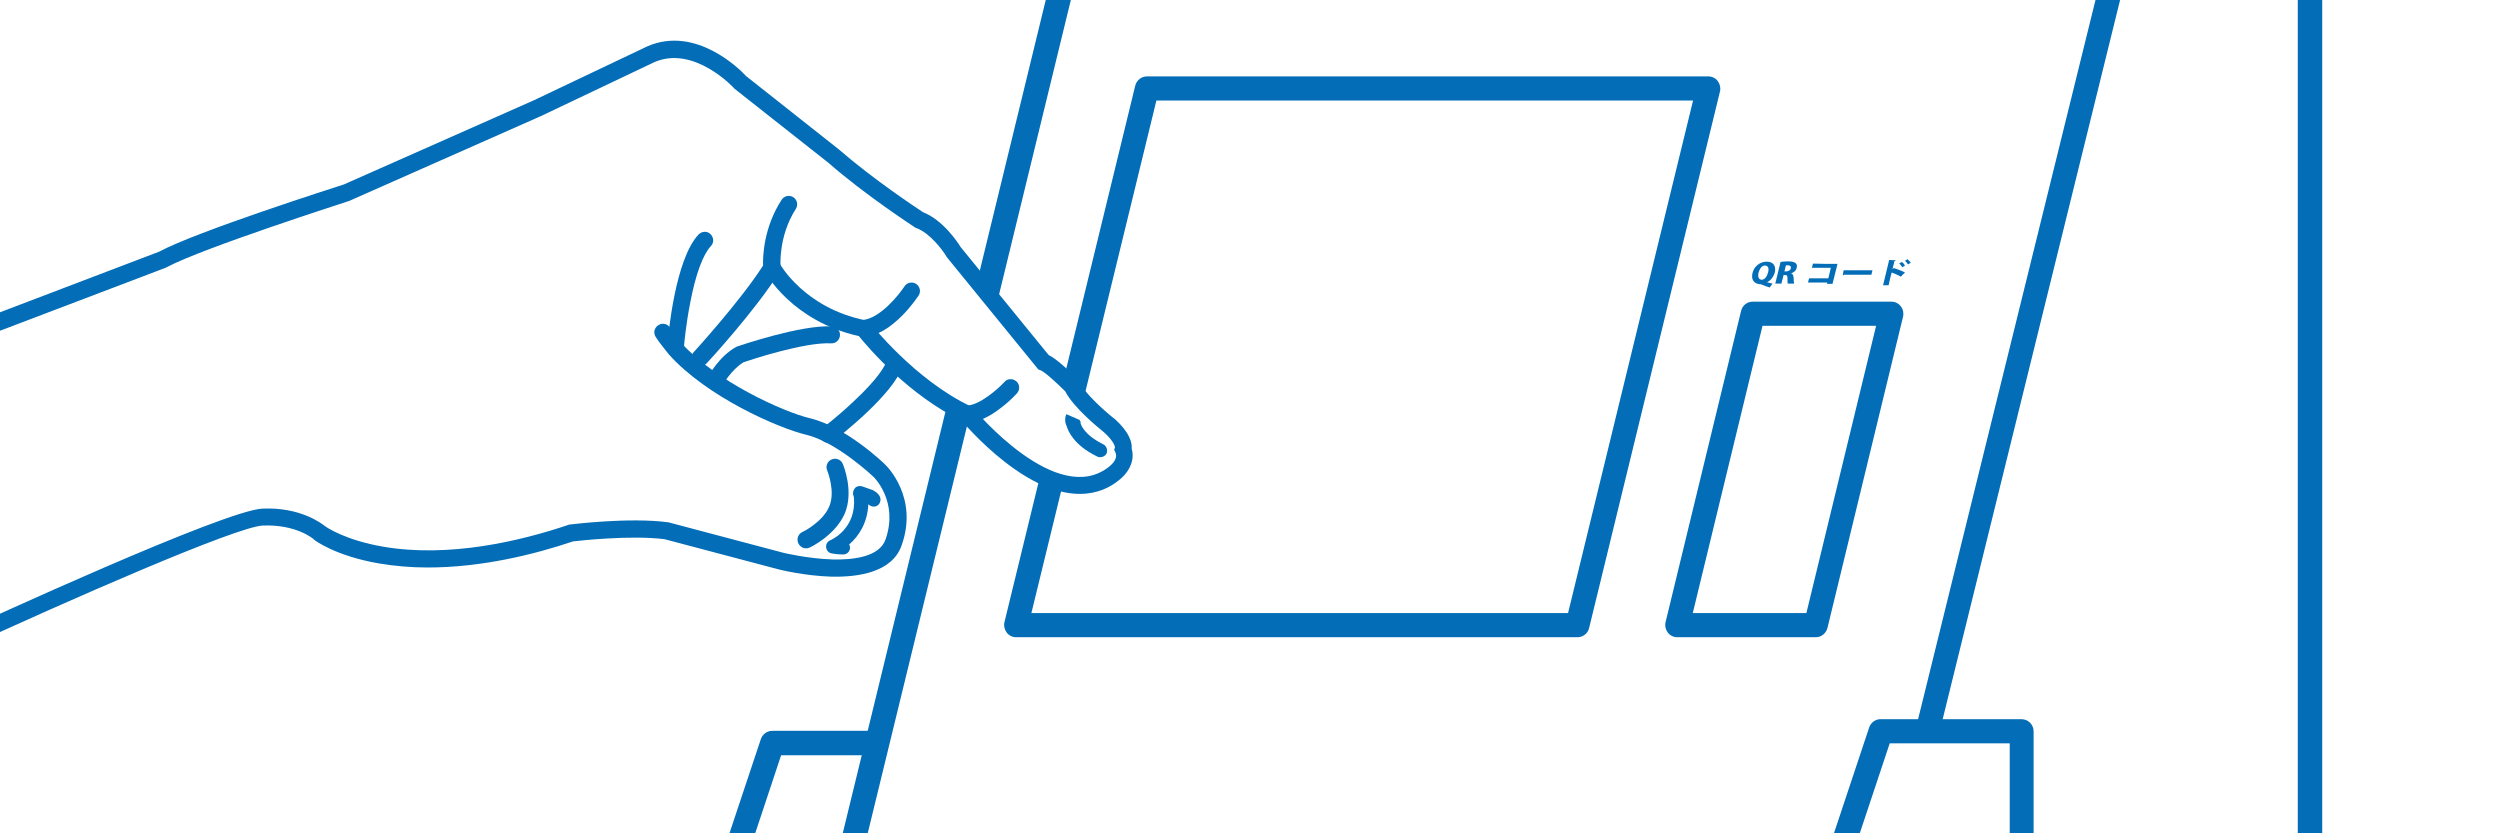 <?xml version="1.0" encoding="utf-8"?>
<!-- Generator: Adobe Illustrator 20.1.0, SVG Export Plug-In . SVG Version: 6.00 Build 0)  -->
<svg version="1.1" xmlns="http://www.w3.org/2000/svg" xmlns:xlink="http://www.w3.org/1999/xlink" x="0px" y="0px"
	 viewBox="0 0 900 300" style="enable-background:new 0 0 900 300;" xml:space="preserve">
<style type="text/css">
	.st0{display:none;}
	.st1{display:inline;}
	.st2{fill:#FFFFFF;}
	.st3{fill:#0767AB;}
	.st4{clip-path:url(#SVGID_2_);fill:#FFFFFF;}
	.st5{clip-path:url(#SVGID_2_);}
	
		.st6{clip-path:url(#SVGID_2_);fill:none;stroke:#0767AB;stroke-width:8;stroke-linecap:round;stroke-linejoin:round;stroke-miterlimit:10;}
	.st7{clip-path:url(#SVGID_4_);fill:#FFFFFF;}
	.st8{clip-path:url(#SVGID_4_);}
	.st9{fill:#036DB7;}
	.st10{clip-path:url(#SVGID_6_);fill:#FFFFFF;}
	.st11{clip-path:url(#SVGID_6_);}
</style>
<g id="レイヤー_1" class="st0">
	<g class="st1">
		<path class="st2" d="M3336.8,3443.7L3537,3461c0,0,23-30,64-27l138,5l51,16c0,0,134,4,149.3,13.3c0,0,76-15.3,70,29.3L3992,3525
			l116.7-16.7c0,0,46.7-5.3,57.3,36.7l71.3,145.3c0,0,16,44-34,57.3l-186,24.7c0,0,9.3,66-46.7,76c0,0-32-11.3-38.7-28
			c0,0-0.7,44-76.7,56c0,0-21.3-4-36.7-12c0,0-10,43.3-56.7,39.3l-48-17.3c0,0-15.3,20.7-44.7,21.3c0,0-52.7-15.3-75.3-31.3
			c0,0-48.7-47.3-55.3-76.7l-4.7-7.3l-72-71.3l-36.7-35.3l-88.7-16v-220.7L3336.8,3443.7z"/>
		<g>
			<path class="st3" d="M4046.2,3698.4c-64.1,8-128.2,16-192.4,24.1c-7.2-44.3-14.4-88.6-21.7-132.9c57.6-7.8,115.3-15.6,172.9-23.4
				C4018.7,3610.3,4032.4,3654.3,4046.2,3698.4z M3865.1,3712c55.2-6.9,110.4-13.9,165.6-20.8c-11.5-38.2-23-76.4-34.5-114.6
				c-50.3,6.8-100.6,13.5-151,20.3C3851.8,3635.2,3858.4,3673.6,3865.1,3712z M3997.3,3610.3c-12.6,1.7-25.2,3.3-37.8,5
				c-2.4-9.3-4.9-18.6-7.3-28c12.3-1.6,24.6-3.3,36.9-4.9C3991.8,3591.6,3994.6,3601,3997.3,3610.3z M3969,3604.8
				c5.5-0.7,8.3-1.1,13.8-1.8c-1.2-4.1-1.8-6.2-2.9-10.3c-5.5,0.7-8.2,1.1-13.7,1.8C3967.4,3598.7,3967.9,3600.7,3969,3604.8z
				 M3895.2,3623.7c-12.6,1.7-25.2,3.3-37.8,5c-1.7-9.3-3.3-18.7-5-28c12.3-1.6,24.6-3.3,36.9-4.9
				C3891.3,3605,3893.2,3614.4,3895.2,3623.7z M3867.7,3618.3c5.5-0.7,8.3-1.1,13.8-1.8c-0.8-4.1-1.2-6.2-2.1-10.3
				c-5.5,0.7-8.2,1.1-13.7,1.8C3866.5,3612.1,3866.9,3614.1,3867.7,3618.3z M3911.7,3702.4c-13.4,1.7-26.8,3.4-40.2,5.1
				c-1.7-9.3-3.3-18.7-5-28c13.1-1.7,26.2-3.4,39.4-5C3907.8,3683.7,3909.7,3693,3911.7,3702.4z M3882.5,3697
				c5.9-0.7,8.8-1.1,14.7-1.9c-0.8-4.1-1.2-6.2-2.1-10.3c-5.8,0.7-8.8,1.1-14.6,1.9C3881.3,3690.8,3881.7,3692.8,3882.5,3697z
				 M3887.1,3643.1c-3.2,0.4-4.9,0.6-8.1,1.1c-1-5.1-1.5-7.7-2.5-12.8c-7.3,1-10.9,1.4-18.1,2.4c1,5.6,1.5,8.4,2.5,14.1
				c3.7-0.5,5.6-0.7,9.4-1.2c0,0.1,0,0.1,0,0.1c1,5.1,1.4,7.7,2.4,12.8c0,0.1,0,0.1,0,0.1c-3.8,0.5-5.7,0.7-9.5,1.2
				c1,5.6,1.5,8.4,2.5,14.1c7.5-1,11.2-1.4,18.7-2.4c-1-5.1-1.5-7.7-2.5-12.8c3.3-0.4,4.9-0.6,8.2-1.1c1,5.1,1.5,7.7,2.6,12.8
				c7.5-1,11.2-1.4,18.7-2.4c-1.2-5.6-1.8-8.4-3-14.1c-3.8,0.5-5.7,0.7-9.5,1.2c0-0.1,0-0.1,0-0.1c-1.1-5.1-1.6-7.7-2.7-12.8
				c0-0.1,0-0.1,0-0.1c3.7-0.5,5.6-0.7,9.4-1.2c-1.2-5.6-1.8-8.4-3-14.1c-7.3,1-10.9,1.4-18.1,2.4
				C3885.5,3635.4,3886,3638,3887.1,3643.1z M3993.8,3630.6c0-0.1,0-0.1,0-0.1c3.7-0.5,5.6-0.7,9.4-1.2c-1.6-5.6-2.5-8.4-4.1-14
				c-7.3,1-10.9,1.4-18.1,2.4c1.4,5.1,2.1,7.7,3.6,12.8c-3.2,0.4-4.9,0.6-8.1,1.1c-1.4-5.1-2.1-7.7-3.5-12.8
				c-7.3,1-10.9,1.4-18.1,2.4c1.4,5.6,2.2,8.4,3.6,14c3.7-0.5,5.6-0.7,9.4-1.2c0,0.1,0,0.1,0,0.1c1.4,5.1,2,7.7,3.4,12.8
				c0,0.1,0,0.1,0,0.1c-3.8,0.5-5.7,0.7-9.5,1.2c1.4,5.6,2.2,8.4,3.6,14c7.5-1,11.2-1.4,18.7-2.4c-1.4-5.1-2.1-7.7-3.5-12.8
				c3.3-0.4,4.9-0.6,8.2-1.1c1.4,5.1,2.1,7.7,3.6,12.8c7.5-1,11.2-1.4,18.7-2.4c-1.6-5.6-2.5-8.4-4.1-14c-3.8,0.5-5.7,0.7-9.5,1.2
				c0-0.1,0-0.1,0-0.1C3996,3638.3,3995.3,3635.8,3993.8,3630.6z M3948.1,3609.6c-5.4,0.7-8.1,1.1-13.5,1.8
				c-0.6-2.4-0.9-3.5-1.4-5.9c5.4-0.7,8-1.1,13.4-1.8c-1.4-5.3-2-8-3.4-13.4c-5.8,0.8-8.7,1.2-14.6,2c0.7,2.7,1,4.1,1.7,6.8
				c-0.1,0-0.1,0-0.1,0c-5.4,0.7-8,1.1-13.4,1.8c-0.1,0-0.1,0-0.1,0c-0.6-2.7-0.9-4.1-1.6-6.8c-5.8,0.8-8.7,1.2-14.6,2
				c1.2,5.4,1.8,8,2.9,13.4c5.4-0.7,8-1.1,13.4-1.8c0.5,2.4,0.8,3.6,1.4,5.9c-5.4,0.7-8.1,1.1-13.5,1.8c1,4.8,1.6,7.2,2.6,12
				c-0.2,0-0.2,0-0.4,0.1c1.2,5.6,1.8,8.4,3.1,14.1c3.7-0.5,5.6-0.7,9.4-1.2c0,0.1,0,0.1,0,0.1c1.2,5.1,1.7,7.7,2.9,12.8
				c0,0.1,0,0.1,0,0.1c-3.8,0.5-5.7,0.7-9.5,1.2c1.2,5.6,1.8,8.4,3.1,14.1c0.2,0,0.3,0,0.4-0.1c1,4.8,1.6,7.2,2.6,12
				c5.7-0.7,8.5-1.1,14.2-1.8c0.5,2.4,0.8,3.6,1.4,5.9c-5.7,0.7-8.6,1.1-14.3,1.8c1.2,5.4,1.8,8,2.9,13.4c6.3-0.8,9.5-1.2,15.8-2
				c-0.6-2.7-0.9-4.1-1.6-6.8c0.1,0,0.1,0,0.2,0c5.8-0.7,8.6-1.1,14.4-1.8c0.1,0,0.1,0,0.2,0c0.7,2.7,1,4.1,1.7,6.8
				c6.3-0.8,9.5-1.2,15.8-2c-1.4-5.3-2-8-3.4-13.4c-5.7,0.7-8.6,1.1-14.3,1.8c-0.6-2.4-0.9-3.5-1.4-5.9c5.7-0.7,8.5-1.1,14.2-1.8
				c-1.2-4.8-1.8-7.2-3.1-12c0,0,0,0,0,0c-1.4-5.6-2.1-8.4-3.6-14c-3.8,0.5-5.7,0.7-9.5,1.2c0-0.1,0-0.1,0-0.1
				c-1.3-5.1-1.9-7.7-3.2-12.8c0-0.1,0-0.1,0-0.1c3.7-0.5,5.6-0.7,9.4-1.2c-1.4-5.6-2.1-8.4-3.6-14c0,0,0,0,0,0
				C3949.9,3616.8,3949.3,3614.4,3948.1,3609.6z M3947.5,3670.2c-0.1,0-0.1,0-0.1,0c-5.7,0.7-8.5,1.1-14.2,1.8c-0.1,0-0.1,0-0.1,0
				c-0.5-2.2-0.8-3.3-1.3-5.5c1.1-0.1,1.7-0.2,2.9-0.4c-1.2-5.1-1.8-7.7-3-12.8c3.3-0.4,4.9-0.6,8.2-1.1c1.2,5.1,1.8,7.7,3.1,12.8
				c1.3-0.2,1.9-0.2,3.2-0.4C3946.7,3666.9,3946.9,3668,3947.5,3670.2z M3921,3619.9c0.1,0,0.1,0,0.1,0c5.4-0.7,8.2-1.1,13.6-1.8
				c0.1,0,0.1,0,0.1,0c0.5,2.2,0.8,3.3,1.3,5.5c-1.3,0.2-1.9,0.2-3.1,0.4c1.2,5.1,1.8,7.7,3.1,12.8c-3.2,0.4-4.9,0.6-8.1,1.1
				c-1.2-5.1-1.8-7.7-3-12.8c-1.1,0.1-1.7,0.2-2.8,0.4C3921.7,3623.2,3921.5,3622.1,3921,3619.9z M4011,3665.5
				c-10,1.3-20.1,2.6-30.1,3.8c2.3,8.5,3.4,12.8,5.7,21.3c10.2-1.3,20.4-2.6,30.6-3.9C4014.7,3678.3,4013.5,3674,4011,3665.5z"/>
		</g>
		<g>
			<path class="st3" d="M4242.2,3685.7l-0.1-0.3l-80.6-163.2l-0.3-0.5c-16.6-26.3-55.6-19.9-58.7-19.3l-97.6,14
				c6.5-7.5,10-15.2,10.3-23c0.6-14.1-9.4-22.8-9.8-23.2l-0.1-0.1c-14.4-11.8-54.5-7.8-63.1-6.8l-9.7-2.5c-15.4-5.9-60-7.6-65.1-7.7
				l-0.3,0l-0.3,0c-49.2,2.9-86.7-6.6-99.8-12c-20.8-8.6-39.6-7.9-42.6-7.8l-120.4-5.3c-37-2.2-62,19.3-69.3,26.5l-199.5-17.5
				c-3.3-0.3-6.2,2.2-6.5,5.5c-0.3,3.3,2.2,6.2,5.5,6.5l205.4,18l2-2.3c0.2-0.3,24.1-27,61.9-24.7l121.2,5.4l0.4,0
				c0.2,0,17.9-1.2,37.5,6.9c1.6,0.7,40.5,16.6,104.8,12.9c13.5,0.5,50.1,2.6,61.1,7l13,3.4l1.1-0.1c16.8-2.1,46.5-2.9,55.1,4
				c0.4,0.4,5.9,5.6,5.6,13.5c-0.4,8.5-7.4,17.9-20.3,27.2c-6.1,2.4-56.4,21.5-90,12l-1.5-0.4l0,0c-10.1-15.9-4.2-40.5-4.1-40.7
				c0.8-3.2-1.2-6.5-4.4-7.3c-3.2-0.8-6.5,1.2-7.3,4.4c-0.3,1.2-6.4,26.5,3.6,46.4c-7.8,1.5-19.5,3.6-23.2,3.6l-0.2,0
				c-1.9,0.1-46.5,1.3-67.1,8.6c-11,3-40.5,10.7-48.8,11.4l-54.7,5.9l-0.6,0.2c-0.3,0.1-27.9,9.5-49.5,6.8c-2.1-0.3-4.1,0.6-5.4,2.2
				l-13.4,0.8l-0.2,0c-27.4,2.4-40.6,14.9-46.8,25c-14.4,1.1-28.2-1-40.9-6.3c-10.3-4.3-16-9.2-16.1-9.3c-2.5-2.2-6.3-1.9-8.5,0.5
				c-2.2,2.5-2,6.3,0.5,8.5c1,0.9,21.9,19,57.6,19c0.7,0,1.4,0,2.2,0c-0.1,0.4-0.1,0.7-0.2,0.8l0,0.2l-16.9,159.4
				c-4.1,6.5-6.9,12.2-8.6,17.3c-19.5-14.5-43.6-43-43.8-43.3l-66.4-65.1l-91.3-16.5c-3.3-0.6-6.4,1.6-7,4.8c-0.6,3.3,1.6,6.4,4.8,7
				l87.7,15.8l63.1,61.9c2.7,3.2,29.5,34.6,50.4,48.3c-0.2,8.1,2.4,13,3.6,14.8c26.1,51.3,66,72,69.5,73.7
				c33.5,18.9,62.4,22.9,63.6,23l0.6,0.1l0.6,0c18.4-1.1,31.3-5.9,38.5-14.1c1.9-2.2,3.2-4.4,4.1-6.4c19,6.6,37.8,13.2,39.4,13.8
				c1.7,0.7,4.6,1,8.6,1c3.1,0,7-0.2,11.5-0.6l0.5-0.1c25.5-4.2,37-16.1,42.2-25.4c2-3.6,3.2-7,4-10c9.4,5.4,18.9,9.4,26.3,9.4
				c0.3,0,0.6,0,0.8,0l0.4,0c2.1-0.2,52.3-5.9,73-28.9l0.1-0.1c0.3-0.4,6.5-7.6,10.4-20.6c6.4,8.1,16.3,16,31.4,21.9l0.9,0.3
				l0.9,0.1c0.3,0,1,0.1,1.9,0.1c2.2,0,5.9-0.2,8.9-1.4c0.2-0.1,0.6-0.2,1-0.3c3.3-1,6.3-2.1,9-3.4c-1,1.5-1.3,3.5-0.6,5.4
				c0.9,2.4,3.2,3.9,5.6,3.9c0.7,0,1.4-0.1,2.1-0.4c0.4-0.2,9.9-3.8,19.5-11.7c13-10.8,19.9-24.4,19.9-39.4c0-3.3-2.7-6-6-6
				s-6,2.7-6,6c0,17.2-12.3,28.4-21.6,34.5c12.6-10,17.9-23.1,19.9-33.9c0.5-2,3.4-15.4-0.7-29l84.2-11.7l87.3-12.1
				c14-1.3,28.8-7.6,29.4-7.9l0.1-0.1c15.2-6.9,23.7-19.7,24.6-36.9C4246,3696.6,4242.3,3686.2,4242.2,3685.7z M3846.8,3754.5
				c-9.6-5.4-52.9-28.1-78.6-15.3c-10.8,5.5-28.7,20.9-29.8,43.3l-8.8-7.5c-7.3-11.9-38.6-33.2-46.7-38.6c-1.7-2-3.6-4.1-5.7-6.2
				c0-0.2,0.1-0.5,0.1-0.7l5.2-139.3l278-41.2l135.6-18.1l73,179.6L3846.8,3754.5z M3792.1,3558l0.4-0.1c18.4-6.5,61.6-7.9,63.6-7.9
				c6.7,0,25.5-3.8,27.6-4.3l3.3-0.8c0.9,0.6,2,0.8,3.1,0.8c1.3,0,2.5-0.4,3.6-1.2c2.4,0.5,4.9,0.9,7.4,1.3l-147.7,21.9
				C3768.3,3564.5,3789,3558.8,3792.1,3558z M3687.7,3575.5l46.1-5l-61.4,9.1C3680,3578,3685.8,3576.2,3687.7,3575.5z
				 M3567.4,3691.9c0.8,7.9,5.3,12,9.2,14.2c4.6,2.5,10.8,3.7,19.4,3.7c16.8,0,33.4-14.7,33.4-29.6c0-13.7-9.5-20.6-28.4-20.6
				c-14.2,0-28.6,10.9-32.6,23.3l7.3-69.3c0.1-0.5,0.5-2.3,1.6-4.6c1.2-1,2-2.5,2.2-4.1c4.7-7.4,15.1-17.2,37.5-19.2l20.7-1.2
				c1.3-0.1,2.4-0.5,3.3-1.3c0.8,0,1.5,0,2.3,0c9.7,0,19.6-1.5,27.6-3.2l-5.2,141c-6.7-4.3-14.4-7.4-23-7.8
				c-9.7-0.5-16.4,2.7-18.5,3.8c-21.1,8.1-28.9,24-31.7,36c-0.7,3-1.1,6-1.4,8.7c-11.8-5.1-22.8-3.5-31.1,0.1L3567.4,3691.9z
				 M3579.3,3689.4c0-7.5,10.9-17.9,21.7-17.9c16.4,0,16.4,5.2,16.4,8.6c0,7.5-10.6,17.6-21.4,17.6
				C3579.3,3697.7,3579.3,3692.7,3579.3,3689.4z M3673.6,3901c-3.5-0.6-23.8-4.1-48.3-16.1c8.3-1.6,22.7-6.9,29.4-24.5
				c1.2-3.1-0.4-6.6-3.5-7.7c-3.1-1.2-6.6,0.4-7.7,3.5c-6.4,17-23.5,17.4-24.3,17.4c-3,0-5.4,2.2-5.9,5
				c-6.6-3.6-40.9-23.9-63.3-68.2l-0.1-0.4l-0.5-0.5c-0.3-0.5-1.6-2.8-1.5-7.3c0.1-4.9,1.8-13.1,9.4-24.9c2.7-2.3,16.6-13.2,34-2
				c0.1,1,0.2,1.6,0.3,1.7l0.3,1.6l61.3,72.7l0.4,0.5l0.5,0.4c13.4,10.4,39.4,32,39.6,32.2l0.8,0.7l1,0.4c3,1,6.1,2.1,9.4,3.3
				C3702.5,3893.4,3694.1,3899.6,3673.6,3901z M3808.1,3875.5c-5.6,10-16.9,16.6-33.5,19.4c-5.5,0.5-12.7,0.7-14.6,0.3
				c-4.4-1.7-50.2-17.6-59.3-20.8c-0.2-0.2-0.5-0.4-0.8-0.7c34-11,37.1-32.8,38.5-42.4c0.1-0.8,0.2-1.7,0.4-2.3
				c1.4-1.7,1.8-4.1,0.9-6.2c-1.3-3-4.8-4.5-7.9-3.2c-4.1,1.8-4.7,5.9-5.3,10c-1.3,9.2-3.7,26.3-36.7,34.5c-0.4,0.1-0.7,0.2-1.1,0.4
				c-8.4-6.9-19.2-15.7-26.6-21.5l-49.3-58.4c0.2-0.7,0.3-1.5,0.2-2.2c-0.1-0.6-1.9-14.2,9-24.7l0.2-0.2c3.3-3.5,14.1-12.7,21.7-11
				l32.1,31.6c-2.3,7.8-10.5,30.5-29.4,30.5c-2.8,0-5,2.2-5,5s2.2,5,5,5c12.9,0,24-7.3,31.9-21c5.7-9.8,7.9-19.5,7.9-20l0.6-2.7
				l-37.7-37.2l-1-0.4c-14.9-5.4-31,10.9-33.2,13.2c-7.7,7.5-10.7,16.2-11.7,22.8l-0.1-0.1c-0.8-6.8-2.4-34.8,25.6-45.3l0.5-0.2
				l0.5-0.3c0.8-0.5,20.5-11.5,44.5,17.4l0.6,0.7l0.7,0.5c16.2,10.7,40.6,28.9,44,35.6l0.5,1.1l21.5,18.2c0.9,0.8,2,1.2,3.1,1.4
				c7.1,9.2,21.9,27.3,37.7,39.7c2.7,2.4,14.9,13,29.1,22.5C3811.3,3867,3810.5,3871.1,3808.1,3875.5z M3914.1,3843.8
				c-9,9.9-25.4,16.1-39.6,19.9c7.7-6.5,14.4-16.1,17.1-30.1c0.6-3.3-1.5-6.4-4.7-7c-3.2-0.6-6.4,1.5-7,4.7
				c-6.1,30.9-34.2,32-35.5,32.1c-2.2,0-4.1,1.3-5.1,3c-14.7-6-36.2-22.3-48.8-33.4l-0.3-0.2c-13.5-10.6-26.6-26.1-33.9-35.3
				c-0.1-0.4-0.3-0.8-0.5-1.1c0.7-1.3,3.6-5.7,12.4-13.8c13.9-12.8,23.7-11.4,26.4-10.7l28.7,31.7c-9.5,14.7-26.1,22-26.4,22.1
				c-2.5,1.1-3.7,4-2.7,6.5c0.8,1.9,2.7,3.1,4.6,3.1c0.6,0,1.3-0.1,1.9-0.4c0.9-0.4,22.4-9.6,33.1-29.6l1.7-3.1l-35-38.7l-0.9-0.4
				c-6.1-2.9-21.1-3.5-38.2,12.2c-3.9,3.6-7.9,7.5-10.8,11.2c-1.2-23.4,22.2-35.9,23.2-36.4c18.6-9.3,56,8.3,68.8,15.9c0,0,0,0,0,0
				c0,0,0,0,0,0l0.2,0.1c4.4,2.3,10.5,7,16.5,12c0.7,1.2,1.8,2.1,3.1,2.6c8.5,7.2,15.9,14.2,16,14.3l1.7,1.6h2.4
				c2.5,0,8.4,1.2,11.5,1.9c3,0.7,5.9-0.9,7-3.7l21.2-3.5c-0.5,4.9-0.5,11.5,1.2,18.8c0.3,1.3,0.7,2.7,1.2,4.2
				C3923,3832.6,3914.6,3843.2,3914.1,3843.8z M4008.6,3803.9l-0.1,0.4c-3.3,18.1-14.6,30.2-33.6,35.9c-0.8,0.2-1.4,0.4-1.9,0.6
				c-1,0.4-3.1,0.6-4.7,0.5c-37-14.7-35.4-43-33.8-52.1l4.6-0.8c2.1,2.2,5.6,2.5,8.1,0.6c9.4-7.4,26.2-9.8,26.3-9.8
				c18.7-2.4,30.1,0.1,34.5,1.4C4011.5,3791.9,4008.6,3803.8,4008.6,3803.9z M4233.3,3708.7c-0.7,12.4-6.6,21.3-17.5,26.2
				c-0.9,0.4-14.2,5.9-25.9,7l-87.7,12.2l-91.4,12.7c-1.2,0.2-2.3,0.7-3.1,1.4c-7-1.6-18.9-3-35.7-0.8c-0.7,0.1-15,2.1-26.7,8.7
				c-0.9-0.3-1.9-0.4-3-0.3l-54.7,9c-0.2,0-0.3,0.1-0.5,0.1c-0.7-0.1-1.4-0.2-2.1-0.2c-1.4-1.3-3.5-3.3-6.1-5.6l297-39.6
				c24-2.8,40.7-11.1,49.5-24.8c6.8-10.6,6.1-20.2,5.9-21.3c-0.3-3.3-3.3-5.7-6.6-5.4c-3.3,0.3-5.7,3.2-5.4,6.5
				c0.1,1.1,1.6,27.6-44.9,33l-307.7,41c-1.7-1.4-3.3-2.7-5-4l324.3-44.2l-82.3-202.5l-126.3,16.9c5.9-2,9.7-3.5,10.5-3.9
				c0.2,0,0.5,0,0.7-0.1l115.6-16.6l0.2,0c0.3-0.1,33.6-5.9,46.3,13.6l80.1,162.2C4231.5,3691.7,4233.9,3699.6,4233.3,3708.7z"/>
			<path class="st3" d="M3612.9,3817.7l-29.1-35.6h-2.4c-11.1,0-19.5,3-24.8,9c-6.8,7.6-5.7,17.2-5.7,17.6c0.3,2.7,2.8,4.7,5.5,4.4
				c2.7-0.3,4.7-2.8,4.4-5.5c0-0.1-0.5-5.6,3.3-9.9c3-3.3,8-5.2,14.9-5.5l23.8,29.1c-0.2,2.4-1.2,7-4.8,10
				c-4.1,3.4-10.7,4.3-19.7,2.4c-2.7-0.6-5.3,1.2-5.9,3.9c-0.6,2.7,1.2,5.3,3.9,5.9c3.8,0.8,7.3,1.2,10.5,1.2
				c7.2,0,13.1-1.9,17.6-5.7c8.7-7.4,8.4-19,8.4-19.5L3612.9,3817.7z"/>
		</g>
	</g>
	<g class="st1">
		<defs>
			<rect id="SVGID_1_" width="900" height="300"/>
		</defs>
		<clipPath id="SVGID_2_">
			<use xlink:href="#SVGID_1_"  style="overflow:visible;"/>
		</clipPath>
		<rect x="-9.8" y="-12.2" class="st4" width="917.7" height="320.7"/>
		<g class="st5">
			<path class="st2" d="M18.5-1.4l164.9,82c0,0,13.1-11,30.9-5.6l60.4,15.9l20.9,12.1c0,0,58.7,15,64.6,20.7c0,0,35.1,0.8,28,19.9
				l-10.4,10.3l53.1,4.2c0,0,21.1,2.3,21.7,21.9l17.1,71.2c0,0,2.7,21-20.7,21.9l-84.5-7.5c0,0-2.4,30.1-28.1,28.9
				c0,0-13-8.2-14.3-16.2c0,0-4.7,19.4-39.4,17.1c0,0-9-3.9-15-8.9c0,0-8.7,18.1-28.9,11.7l-19.5-12.4c0,0-8.8,7.6-21.8,5
				c0,0-21.7-12-30.1-21.3c0,0-16.8-25.7-16.8-39.3l-1.3-3.7l-24.7-38.6l-12.7-19.2L-3.9,116.3L17.9,0.9L18.5-1.4z"/>
			<g>
				<path class="st3" d="M384.6,235.8c-29.1-2.8-58.2-5.6-87.3-8.4c1.2-20.3,2.4-40.5,3.6-60.8c26.2,2.3,52.4,4.5,78.6,6.8
					C381.2,194.2,382.9,215,384.6,235.8z M303.3,223.9c25,2.4,50.1,4.8,75.1,7.2c-1.3-18-2.6-36-3.9-54c-22.9-2-45.8-4-68.6-6
					C305.1,188.7,304.2,206.3,303.3,223.9z M371.8,192.1c-5.7-0.5-11.4-1-17.2-1.5c-0.2-4.4-0.3-8.7-0.5-13.1
					c5.6,0.5,11.2,1,16.8,1.5C371.2,183.3,371.5,187.7,371.8,192.1z M359.8,186.9c2.5,0.2,3.8,0.3,6.3,0.6c-0.1-1.9-0.2-2.9-0.3-4.8
					c-2.5-0.2-3.7-0.3-6.2-0.6C359.7,184,359.7,185,359.8,186.9z M325.4,187.9c-5.7-0.5-11.4-1-17.2-1.5c0.2-4.3,0.4-8.6,0.6-12.9
					c5.6,0.5,11.2,1,16.8,1.5C325.5,179.3,325.4,183.6,325.4,187.9z M313.8,182.8c2.5,0.2,3.8,0.3,6.3,0.6c0-1.9,0.1-2.9,0.1-4.8
					c-2.5-0.2-3.7-0.3-6.2-0.6C313.9,179.9,313.8,180.9,313.8,182.8z M324.8,224.2c-6.1-0.6-12.2-1.2-18.3-1.7
					c0.2-4.3,0.4-8.6,0.6-12.9c6,0.6,11.9,1.1,17.9,1.7C325,215.6,324.9,219.9,324.8,224.2z M312.5,219c2.7,0.3,4,0.4,6.7,0.6
					c0-1.9,0.1-2.9,0.1-4.8c-2.7-0.3-4-0.4-6.6-0.6C312.6,216.1,312.6,217.1,312.5,219z M319.8,195.7c-1.5-0.1-2.2-0.2-3.7-0.3
					c0.1-2.4,0.1-3.5,0.2-5.9c-3.3-0.3-4.9-0.4-8.2-0.7c-0.1,2.6-0.2,3.9-0.3,6.5c1.7,0.2,2.6,0.2,4.3,0.4c0,0,0,0,0,0.1
					c-0.1,2.4-0.1,3.5-0.2,5.9c0,0,0,0,0,0.1c-1.7-0.2-2.6-0.2-4.3-0.4c-0.1,2.6-0.2,3.9-0.3,6.5c3.4,0.3,5.1,0.5,8.5,0.8
					c0.1-2.4,0.1-3.5,0.2-5.9c1.5,0.1,2.2,0.2,3.7,0.3c-0.1,2.4-0.1,3.5-0.1,5.9c3.4,0.3,5.1,0.5,8.5,0.8c0-2.6,0-3.9,0.1-6.5
					c-1.7-0.2-2.6-0.2-4.3-0.4c0,0,0,0,0-0.1c0-2.4,0.1-3.6,0.1-5.9c0,0,0,0,0-0.1c1.7,0.2,2.6,0.2,4.3,0.4c0-2.6,0-3.9,0.1-6.5
					c-3.3-0.3-4.9-0.4-8.2-0.7C319.9,192.1,319.9,193.3,319.8,195.7z M368.2,200.7C368.2,200.7,368.2,200.7,368.2,200.7
					c1.7,0.1,2.6,0.2,4.3,0.3c-0.2-2.6-0.3-4-0.4-6.6c-3.3-0.3-4.9-0.4-8.2-0.7c0.1,2.4,0.2,3.6,0.3,6c-1.5-0.1-2.2-0.2-3.7-0.3
					c-0.1-2.4-0.2-3.6-0.3-6c-3.3-0.3-4.9-0.4-8.2-0.7c0.1,2.6,0.1,3.9,0.2,6.6c1.7,0.2,2.6,0.2,4.3,0.4c0,0,0,0,0,0.1
					c0.1,2.4,0.1,3.6,0.2,6c0,0,0,0,0,0.1c-1.7-0.2-2.6-0.2-4.3-0.4c0.1,2.6,0.1,3.9,0.2,6.6c3.4,0.3,5.1,0.5,8.5,0.8
					c-0.1-2.4-0.2-3.6-0.3-6c1.5,0.1,2.2,0.2,3.7,0.3c0.1,2.4,0.2,3.6,0.3,6c3.4,0.3,5.1,0.5,8.5,0.8c-0.2-2.6-0.3-4-0.4-6.6
					c-1.7-0.2-2.6-0.2-4.3-0.4c0,0,0,0,0-0.1C368.4,204.3,368.3,203.1,368.2,200.7z M350.1,186.9c-2.4-0.2-3.7-0.3-6.1-0.5
					c0-1.1,0-1.7,0-2.8c2.4,0.2,3.7,0.3,6.1,0.5c-0.1-2.5-0.1-3.7-0.2-6.2c-2.6-0.2-4-0.3-6.6-0.6c0,1.3,0,1.9,0.1,3.2
					c0,0,0,0-0.1,0c-2.4-0.2-3.6-0.3-6.1-0.5c0,0,0,0-0.1,0c0-1.3,0-1.9,0-3.2c-2.6-0.2-4-0.3-6.6-0.6c0,2.5,0,3.7,0,6.2
					c2.4,0.2,3.7,0.3,6.1,0.5c0,1.1,0,1.6,0,2.7c-2.4-0.2-3.7-0.3-6.1-0.5c0,2.2,0,3.3,0,5.6c-0.1,0-0.1,0-0.2,0c0,2.6,0,3.9,0,6.5
					c1.7,0.2,2.6,0.2,4.3,0.4c0,0,0,0,0,0.1c0,2.4,0,3.6,0,5.9c0,0,0,0,0,0.1c-1.7-0.2-2.6-0.2-4.3-0.4c0,2.6,0,3.9,0,6.5
					c0.1,0,0.1,0,0.2,0c0,2.2,0,3.3,0,5.6c2.6,0.2,3.9,0.4,6.4,0.6c0,1.1,0,1.6,0,2.7c-2.6-0.2-3.9-0.4-6.5-0.6c0,2.5,0,3.7,0,6.2
					c2.9,0.3,4.3,0.4,7.2,0.7c0-1.3,0-1.9,0-3.2c0,0,0,0,0.1,0c2.6,0.2,3.9,0.4,6.5,0.6c0,0,0,0,0.1,0c0,1.3,0,1.9,0.1,3.2
					c2.9,0.3,4.3,0.4,7.2,0.7c-0.1-2.5-0.1-3.7-0.2-6.2c-2.6-0.2-3.9-0.4-6.5-0.6c0-1.1,0-1.7,0-2.8c2.6,0.2,3.9,0.4,6.4,0.6
					c-0.1-2.2-0.1-3.4-0.2-5.6c0,0,0,0,0,0c-0.1-2.6-0.1-3.9-0.2-6.5c-1.7-0.2-2.6-0.2-4.3-0.4c0,0,0,0,0-0.1
					c-0.1-2.4-0.1-3.6-0.1-6c0,0,0,0,0-0.1c1.7,0.2,2.6,0.2,4.3,0.4c-0.1-2.6-0.1-3.9-0.2-6.5c0,0,0,0,0,0
					C350.2,190.3,350.2,189.1,350.1,186.9z M343.8,213.6C343.8,213.6,343.8,213.6,343.8,213.6c-2.6-0.2-3.9-0.4-6.5-0.6
					c0,0,0,0-0.1,0c0-1,0-1.5,0-2.5c0.5,0,0.8,0.1,1.3,0.1c0-2.4,0-3.6,0-5.9c1.5,0.1,2.2,0.2,3.7,0.3c0,2.4,0.1,3.6,0.1,5.9
					c0.6,0.1,0.9,0.1,1.5,0.1C343.8,212.1,343.8,212.6,343.8,213.6z M337.1,188.8C337.1,188.8,337.1,188.8,337.1,188.8
					c2.5,0.2,3.8,0.3,6.2,0.6c0,0,0,0,0.1,0c0,1,0,1.5,0,2.5c-0.6-0.1-0.9-0.1-1.4-0.1c0,2.4,0.1,3.6,0.1,5.9
					c-1.5-0.1-2.2-0.2-3.7-0.3c0-2.4,0-3.6,0-5.9c-0.5,0-0.8-0.1-1.3-0.1C337.1,190.3,337.1,189.8,337.1,188.8z M372.3,217.8
					c-4.6-0.4-9.1-0.9-13.7-1.3c0.2,4,0.2,6,0.4,10c4.6,0.4,9.3,0.9,13.9,1.3C372.7,223.8,372.6,221.8,372.3,217.8z"/>
			</g>
			<g>
				<path class="st3" d="M472.3,249.6l0-0.2l-19.4-80l-0.1-0.3c-4.7-13.2-22.6-14.3-24-14.3l-44.5-3.5c3.6-2.7,5.9-5.7,6.8-9.1
					c1.7-6.2-1.9-11-2-11.2l0,0c-5.2-6.6-23.3-8.9-27.2-9.3l-4.1-2.1c-6.2-4.1-25.7-9.3-27.9-9.9l-0.1,0l-0.1,0
					c-22-3.6-37.6-11.5-42.8-15.2c-8.3-5.8-16.7-7.4-18-7.6l-52.6-14.3C200.2,68,187,75,183.1,77.5L18.5-4.5c-1.4-0.5-3,0.3-3.4,1.8
					c-0.5,1.4,0.3,3,1.8,3.4L184,83.5l1.1-0.8c0.1-0.1,13.3-9.5,29.7-4.8l52.9,14.4l0.2,0c0.1,0,8,1.2,15.9,6.7
					c0.6,0.5,16.2,11.3,45,16.1c5.9,1.5,21.8,6.1,26.3,9.2l5.4,2.8l0.5,0c7.6,0.7,20.8,3.3,23.9,7.2c0.2,0.2,2.1,3,1.1,6.5
					c-1,3.7-5,7.2-11.7,10c-2.9,0.5-27,3.9-40.9-3.6l-0.6-0.3l0,0c-2.9-8,2.2-18.3,2.2-18.4c0.7-1.3,0.1-3-1.2-3.6
					c-1.3-0.7-3-0.1-3.6,1.2c-0.3,0.5-5.5,11.1-3,20.9c-3.6-0.1-8.9-0.3-10.6-0.7l-0.1,0c-0.8-0.2-20.6-4-30.5-2.9
					c-5.1,0.2-18.9,0.7-22.7,0.2l-24.7-2.8l-0.3,0c-0.1,0-13.3,1.4-22.5-1.9c-0.9-0.3-1.9-0.1-2.6,0.4l-6-1l-0.1,0
					c-12.3-1.6-19.4,2.6-23.1,6.4c-6.5-0.9-12.3-3.2-17.4-6.8c-4.1-2.9-6.1-5.7-6.2-5.7c-0.9-1.2-2.6-1.5-3.8-0.6
					c-1.2,0.9-1.5,2.6-0.6,3.8c0.3,0.5,7.8,10.5,23.5,14.1c0.3,0.1,0.6,0.1,1,0.2c-0.1,0.2-0.1,0.3-0.1,0.3l0,0.1l-23.2,68.7
					c-2.5,2.4-4.2,4.7-5.5,6.8c-7.2-8.3-15-23.3-15.1-23.5l-22.8-35.3L-3.3,113.7c-1.4-0.6-3,0.1-3.6,1.4c-0.6,1.4,0.1,3,1.4,3.6
					L110,170.9l21.7,33.6c0.9,1.7,9.6,18.2,17.4,26.3c-0.9,3.6-0.2,6,0.1,6.9c6.4,25.2,22,38.3,23.4,39.4
					c12.9,11.7,25.3,16.3,25.8,16.5l0.2,0.1l0.3,0c8.2,1.3,14.4,0.5,18.4-2.4c1.1-0.8,1.9-1.6,2.4-2.4c7.7,4.8,15.4,9.6,16,10
					c0.7,0.5,1.9,0.9,3.7,1.3c1.4,0.3,3.1,0.6,5.1,0.9l0.2,0c11.7,0.6,17.9-3.5,21.1-7c1.2-1.4,2.1-2.8,2.8-4
					c3.6,3.3,7.4,6,10.7,6.7c0.1,0,0.2,0.1,0.4,0.1l0.2,0c1,0.1,23.6,2.6,35.1-5.5l0.1,0c0.2-0.1,3.6-2.7,6.6-8.1
					c2,4.2,5.6,8.7,11.7,12.8l0.3,0.2l0.4,0.1c0.1,0,0.4,0.1,0.8,0.2c1,0.2,2.6,0.5,4,0.3c0.1,0,0.3,0,0.5,0c1.5-0.1,3-0.3,4.3-0.6
					c-0.6,0.6-0.9,1.4-0.8,2.3c0.2,1.1,1,2,2.1,2.3c0.3,0.1,0.6,0.1,1,0c0.2,0,4.8-0.7,9.7-3.3c6.8-3.5,11.2-8.8,12.7-15.4
					c0.3-1.5-0.6-2.9-2.1-3.2c-1.5-0.3-2.9,0.6-3.2,2.1c-1.7,7.6-8.3,11.3-12.9,13.1c6.6-3.2,10.2-8.4,12.1-13
					c0.4-0.8,3-6.5,2.6-12.8l38.3,3.2l39.7,3.3c6.3,0.8,13.5-0.5,13.8-0.6l0.1,0c7.4-1.5,12.4-6.3,14.5-13.9
					C472.9,254.8,472.4,249.9,472.3,249.6z M291.1,240.8c-3.7-3.3-20.6-17.6-33.2-14.5c-5.3,1.4-14.7,6.4-17.4,16.2l-3.1-4.2
					c-2.1-6-13.7-18.5-16.8-21.6c-0.6-1.1-1.2-2.2-1.9-3.3c0-0.1,0.1-0.2,0.1-0.3l16.1-61l126.8,9.3l61.6,5.4l14.4,86.5L291.1,240.8
					z M286.4,148.7l0.2,0c8.8-1.1,28,2.6,28.8,2.8c3,0.6,11.6,0.8,12.6,0.9l1.5,0c0.4,0.3,0.8,0.6,1.3,0.7c0.6,0.1,1.1,0.1,1.7-0.2
					c1,0.5,2.1,0.9,3.1,1.3l-67.4-5C275.2,149.2,284.9,148.8,286.4,148.7z M238.6,146.1l20.8,2.4l-28-2.1
					C234.9,146.4,237.7,146.2,238.6,146.1z M174,185.5c-0.4,3.6,1.2,5.8,2.6,7.2c1.8,1.6,4.4,2.7,8.2,3.6c7.4,1.7,16.2-3.2,17.7-9.8
					c1.4-6-2.2-10-10.5-11.9c-6.3-1.4-13.7,2-16.7,7.1l10.1-29.8c0.1-0.2,0.5-0.9,1.1-1.9c0.6-0.3,1.1-0.9,1.4-1.6
					c2.8-2.8,8.4-6.1,18.4-4.8l9.3,1.5c0.6,0.1,1.1,0,1.6-0.2c0.3,0.1,0.7,0.2,1,0.2c4.3,1,8.8,1.3,12.5,1.3l-16.3,61.7
					c-2.5-2.6-5.6-4.7-9.4-5.7c-4.2-1.2-7.5-0.4-8.5-0.1c-10.1,1.5-15.1,7.7-17.5,12.7c-0.6,1.3-1.1,2.5-1.5,3.7
					c-4.7-3.4-9.7-3.8-13.7-3L174,185.5z M179.4,185.6c0.7-3.3,6.6-6.8,11.3-5.8c7.2,1.6,6.7,3.9,6.4,5.4c-0.7,3.3-6.4,6.7-11.2,5.7
					C178.6,189.3,179.1,187.1,179.4,185.6z M200.1,288.3c-1.5-0.6-10.1-4.2-19.7-11.9c3.8,0.1,10.7-0.8,15.4-7.9
					c0.8-1.3,0.5-2.9-0.8-3.8c-1.3-0.8-2.9-0.5-3.8,0.8c-4.5,6.9-12.1,5.4-12.4,5.3c-1.3-0.3-2.6,0.4-3.1,1.6
					c-2.6-2.2-15.7-14.6-21.2-36.4l0-0.2l-0.2-0.3c-0.1-0.2-0.4-1.4,0.1-3.4c0.5-2.1,2.1-5.6,6.6-10.1c1.4-0.8,8.6-4.2,15.2,2.5
					c0,0.5-0.1,0.7-0.1,0.8l0,0.7l19.9,38.2l0.1,0.3l0.2,0.2c4.9,5.9,14.2,18,14.3,18.1l0.3,0.4l0.4,0.3c1.2,0.7,2.5,1.5,3.8,2.4
					C213.6,287.8,209.3,289.8,200.1,288.3z M262,290.4c-3.5,3.9-9.1,5.6-16.7,5.2c-2.5-0.3-5.7-0.9-6.5-1.3
					c-1.8-1.2-20.4-12.8-24.1-15.1c-0.1-0.1-0.2-0.2-0.3-0.4c16.1-1.5,19.6-10.8,21.2-14.9c0.1-0.3,0.3-0.7,0.4-1
					c0.8-0.6,1.2-1.6,1-2.7c-0.3-1.5-1.7-2.4-3.2-2.2c-2,0.4-2.7,2.2-3.3,3.9c-1.5,3.9-4.3,11.3-19.6,11.6c-0.2,0-0.3,0-0.5,0.1
					c-3-3.9-6.9-8.8-9.6-12.1l-16-30.7c0.2-0.3,0.3-0.6,0.3-1c0-0.3,0.6-6.5,6.4-10l0.1-0.1c1.8-1.2,7.5-4.2,10.7-2.7l11,17.1
					c-1.8,3.2-7.7,12.4-16,10.5c-1.2-0.3-2.4,0.5-2.7,1.7c-0.3,1.2,0.5,2.4,1.7,2.7c5.7,1.3,11.3-0.8,16.2-6.1
					c3.5-3.8,5.4-7.8,5.5-8l0.5-1.1l-13-20.2l-0.4-0.3c-6.1-3.9-14.8,1.7-16,2.5c-4.2,2.5-6.3,6.1-7.4,8.9l0,0
					c0.3-3.1,2.4-15.6,15.8-17.4l0.2,0l0.3-0.1c0.4-0.1,10.2-3,17.9,12.1l0.2,0.4l0.3,0.3c6.1,6.3,15.1,16.8,15.9,20.1l0.1,0.5
					l7.7,10.2c0.3,0.4,0.8,0.7,1.2,0.9c2.2,4.7,7,14.2,12.7,21.3c1,1.3,5.3,7.2,10.6,12.8C264.3,287,263.5,288.7,262,290.4z
					 M311.9,286.9c-4.9,3.5-12.8,4.6-19.4,4.9c4-2.1,7.9-5.7,10.5-11.6c0.6-1.4,0-3-1.4-3.6c-1.4-0.6-3,0-3.6,1.4
					c-5.8,13-18.3,10.7-18.9,10.6c-1-0.2-1.9,0.2-2.5,0.8c-5.9-4.1-13.8-13.4-18.2-19.6l-0.1-0.1c-4.9-6-9.1-14.1-11.5-18.9
					c0-0.2,0-0.4-0.1-0.5c0.4-0.5,2.2-2.2,6.8-4.9c7.4-4.3,11.6-2.7,12.7-2.1l9.5,16.8c-5.6,5.6-13.7,7.1-13.9,7.1
					c-1.2,0.2-2,1.4-1.8,2.6c0.2,0.9,0.9,1.6,1.7,1.8c0.3,0.1,0.6,0.1,0.9,0c0.4-0.1,10.8-2,17.6-9.8l1-1.2l-11.6-20.5l-0.4-0.3
					c-2.4-1.9-9-3.6-18,1.6c-2.1,1.2-4.2,2.5-5.9,3.9c1.8-10.4,13.4-13.6,13.8-13.8c9.1-2.3,23.9,9.2,28.8,13.9c0,0,0,0,0,0
					c0,0,0,0,0,0l0.1,0.1c1.7,1.5,4,4.2,6.1,6.9c0.2,0.6,0.6,1.1,1.1,1.4c3,4,5.6,7.8,5.6,7.9l0.6,0.9l1.1,0.2
					c1.1,0.2,3.6,1.3,4.9,2c1.2,0.6,2.7,0.2,3.4-0.9l9.7,0.6c-0.7,2.1-1.3,5-1.3,8.4c0,0.6,0,1.3,0.1,1.9
					C317,282.8,312.2,286.7,311.9,286.9z M357.6,278.7l-0.1,0.2c-3.3,7.7-9.4,11.9-18.4,12.5c-0.4,0-0.7,0-0.9,0.1
					c-0.5,0.1-1.4-0.1-2.1-0.2c-14.9-10.2-11.4-22.5-9.8-26.3l2.1,0.1c0.7,1.2,2.2,1.7,3.5,1.1c4.9-2.3,12.5-1.7,12.6-1.7
					c8.5,0.8,13.3,3,15.1,4C360.1,273.6,357.6,278.6,357.6,278.7z M466.2,258.9c-1.5,5.4-5,8.7-10.3,9.8c-0.5,0.1-6.8,1.2-12.1,0.5
					l-39.9-3.3l-41.6-3.4c-0.6,0-1.1,0.1-1.5,0.3c-2.9-1.4-8-3.2-15.7-3.9c-0.3,0-6.8-0.6-12.6,1.2c-0.4-0.2-0.8-0.4-1.3-0.4
					l-25-1.4c-0.1,0-0.1,0-0.2,0c-0.3-0.1-0.6-0.2-0.9-0.3c-0.5-0.7-1.2-1.8-2.2-3.1l135,12c10.9,1.2,19.1-0.9,24.3-6
					c4-4,4.7-8.3,4.7-8.8c0.2-1.5-0.9-2.9-2.4-3c-1.5-0.2-2.8,0.9-3,2.4c-0.1,0.5-2,12.4-23.1,10.1L298.5,249
					c-0.6-0.8-1.2-1.5-1.8-2.3l147.5,12.6l-16.3-97.5l-57.4-5.1c2.8-0.3,4.6-0.6,5-0.7c0.1,0,0.2,0,0.3,0l52.7,4.1l0.1,0
					c0.2,0,15.4,0.7,19.1,10.6l19.3,79.5C467,251.2,467.3,255,466.2,258.9z"/>
				<path class="st3" d="M181.6,245.6l-9.3-18.6l-1-0.2c-4.9-1.1-8.9-0.6-11.8,1.5c-3.8,2.7-4.2,7-4.3,7.2c-0.1,1.2,0.8,2.3,2,2.5
					c1.2,0.1,2.3-0.8,2.5-2c0,0,0.3-2.5,2.4-4c1.7-1.2,4.1-1.5,7.1-1l7.6,15.2c-0.3,1-1.2,3-3.1,3.9c-2.1,1.1-5.1,0.8-8.9-0.9
					c-1.1-0.5-2.5,0-3,1.1c-0.5,1.1,0,2.5,1.1,3c1.6,0.7,3.1,1.2,4.5,1.6c3.2,0.7,6,0.5,8.3-0.8c4.6-2.4,5.6-7.6,5.6-7.8
					L181.6,245.6z"/>
			</g>
		</g>
		<g class="st5">
			<path class="st2" d="M926.7,95.4l10.3-122.9L805.8-9.6c0,0-59.8,4-96.3-2.7c0,0-25.7-6.5-43.1-14.9L599-62.1
				c0,0-12.6-4.8-30.2,5.8l-10.6,10.2l-5.1,0.9l-54.4,19c0,0-7.8,2.8-9.3,13.8l-3.8,32l-22.4,26.3l-7,12.7l-8.5,10.7
				c0,0-11,10.8-9.1,22L403.2,129c0,0-3,2-1.2,10.3l15.3,37.9l18.9,8.5c0,0,4.6,5.4,29.6-21.7l29.1-31.5c0,0,11.4,4.1,32.4-1.5
				l61.1-22.1l38.2-3.1l14.9-2.1c0,0,40.5,4.2,70.4-13.8c0,0,33-14.4,99.9-9L926.7,95.4z"/>
			<g>
				<path class="st3" d="M927.8,92.8L818.5,78.2c-16.8-2.3-50.8-0.8-53.6-0.6c-23.3-0.9-52.9,9.6-54.2,10c-0.2,0.1-0.4,0.2-0.6,0.3
					c-31,19-66.3,12.9-66.7,12.8c-0.4-0.1-0.9-0.1-1.3,0c-4.2,1.1-21.6,2.2-28.3,2.6c-17.6-1.3-45.1,8.9-46.6,9.4l-37.7,13.3
					c-0.4,0.1-0.8,0.2-1.2,0.4c0.9-1.2,1.2-2.4,1.2-2.6c0.2-0.9-0.2-1.8-0.9-2.4c-2.3-1.9-6.7-10.5-9-15.5c-1.2-3.7-4.2-5.6-5.8-6.2
					c-0.5-0.2-1-0.2-1.5,0l-6.1,1.7c-0.1,0-0.1,0-0.2,0c-6.9,2.4-10,6.9-11.5,10.2c-1.6,3.6-1.5,6.5-1.5,6.9c0,1.4,1.2,2.6,2.7,2.5
					c1.4,0,2.6-1.2,2.5-2.7c0-0.1-0.2-8.5,9.4-11.9l5.1-1.4c0.6,0.4,1.5,1.2,2,2.7c0,0.1,0.1,0.2,0.1,0.3c0.9,2,5.1,11.1,8.7,15.7
					l-6.5,2.7c-1.3,0.5-1.9,2-1.4,3.3c-6.9,1.4-11.6,1.8-12.7,1.9c-4.2-0.5-7.2-2.2-9.1-4.8c-3.7-5.1-2.2-12.6-2.2-12.7
					c2.6-11.6,19.8-21.3,20-21.4c0.2-0.1,0.4-0.3,0.6-0.4c12.1-11.2,48.6-18.9,51-19.4c9.2-1.1,22.4-12.4,24.7-14.4
					c5.8-3.8,15.5-18.6,16.6-20.3c0.9-1.4,0.5-3.3-0.9-4.3c-1.4-0.9-3.3-0.5-4.3,0.9c-1.3,2.1-3.1,4.6-4.9,7.2
					c-0.6-8.7-0.2-21.9,0.1-27.4c0-0.3,0-0.6-0.1-1c-0.7-2.7-1.7-19.3-2.1-29.1c-0.1-1.7-1.5-3-3.2-2.9c-1.7,0.1-3,1.5-2.9,3.2
					c0.1,2.7,0.6,12.3,1.2,20.1c-1.4-0.9-2.1-1.6-2.1-1.6c-1-1.1-2.6-1.3-3.9-0.5c-4.6,2.9-12,4-16.7,4.4c0.9-3.6,0.3-6.9,0.2-7.1
					c-0.2-1.3-1.5-2.1-2.7-1.9c-1.3,0.2-2.1,1.5-1.9,2.7c0,0,0.6,3.7-0.7,6.7c-0.5,0.2-0.9,0.5-1.3,0.9
					c-9.3,10.9-28.5,20.2-34.8,23.1c-1.7-2.5-4.1-4.2-4.5-4.5c-1.1-0.7-2.6-0.4-3.3,0.7c-0.7,1.1-0.4,2.6,0.7,3.3
					c0.6,0.4,2.2,1.7,3.2,3.1L500,55.5c-6.7,6.4-11.6,7.6-12.9,7.8c-3.2-3-7.5-5-7.7-5.1c-1.2-0.6-2.6-0.1-3.1,1.1
					c-0.6,1.2-0.1,2.6,1.1,3.2c1.1,0.5,3.8,2,6,3.9c-2.8,5.2-14,24.6-28.6,27.8c-0.1,0-10.1,2-12.4-3.5c0,0,0,0,0,0
					c0-0.1-0.1-0.2-0.1-0.3c0,0,0-0.1,0-0.1c0-0.1-0.1-0.1-0.1-0.2c0,0,0,0,0,0l-1-1.3c0.4-3,2.5-12.5,12.5-21.3
					c0.3-0.2,0.5-0.5,0.7-0.9l7.6-14.1c0.3-0.6,3.3-5.1,7.7-8.6c0.2-0.1,0.3-0.3,0.4-0.4l16.8-20c0.1-0.1,0.1-0.2,0.2-0.3l2.4-2.8
					c0.2-0.2,0.3-0.4,0.4-0.6c0.1-0.2,7.8-15.6,18.9-19.9c0.3-0.1,0.6-0.3,0.8-0.5c1.9-1.5,46.6-37.7,56.5-48.9
					c1.7-1.4,18.3-14.8,33.7-9.3l69.9,35.9c1.5,0.8,24.9,13.3,60,16.1c3.7,0.3,7.6,0.5,11.6,0.6c2.4,0.2,44.8,3.3,85.4-3.3l111-13.6
					c1.7-0.2,2.9-1.7,2.7-3.4c-0.2-1.7-1.7-2.9-3.4-2.7l-111,13.7c0,0-0.1,0-0.1,0c-40.8,6.7-83.6,3.3-84,3.3c-0.1,0-0.1,0-0.2,0
					c-40.2-0.6-68.5-15.8-68.8-15.9c0,0,0,0-0.1,0l-70.1-36c-0.1-0.1-0.2-0.1-0.3-0.2c-8.2-3-17.9-2.2-27.8,2.6
					c-7.3,3.5-12.2,7.8-12.4,7.9c-0.1,0.1-0.2,0.2-0.3,0.3c-0.6,0.6-1.3,1.4-2.1,2.2c-0.2,0-0.4,0.1-0.5,0.1l-58.6,21.1
					c-1.7,0.5-12.8,4-14.2,17.5l-4.5,32.9l-16.1,19.2c-5.5,4.4-8.8,9.9-8.9,10.1c0,0-0.1,0.1-0.1,0.1l-7.3,13.7
					c-13.7,12.2-14.3,25.7-14.3,26.3c0,0.7,0.2,1.4,0.6,1.9l0.1,0.2l-35.8,36c-0.1,0.1-0.2,0.3-0.3,0.4c-0.4,0.6-2.6,3.9-1.8,7.4
					c0,0.1,0.1,0.3,0.1,0.4l12.2,32.8c0.3,1.9,1.6,9.1,6.1,11.8c0.1,0,0.2,0.1,0.2,0.1l12.1,5.9c0.1,0.1,0.3,0.1,0.4,0.2
					c0.2,0.1,2.5,0.8,5.6,1c4.4,0.4,10.7-0.1,15.7-4.4c0.1-0.1,0.1-0.1,0.2-0.2L496,136c1.9,0.8,4.1,1.4,6.5,1.7c0,0,0.1,0,0.1,0
					c0.1,0,0.3,0,0.4,0c0.5,0,11.9-0.8,28.4-5.7c0,0,0.1,0,0.1,0l37.8-13.3c0,0,0,0,0.1,0c0.3-0.1,27.9-10.4,44.2-9.1
					c0.1,0,0.3,0,0.4,0c2.4-0.1,22.6-1.3,29-2.7c5.2,0.8,39.1,5.3,70-13.6c3.1-1.1,30.7-10.4,51.7-9.6c0.1,0,0.2,0,0.3,0
					c0.4,0,36.1-1.7,52.7,0.6L927,98.9c1.7,0.2,3.2-1,3.5-2.6C930.7,94.6,929.5,93.1,927.8,92.8z M492.2-12c0,0,0-0.1,0-0.1
					c1-9.9,9.4-12.2,9.7-12.3c0.1,0,0.2-0.1,0.3-0.1L548-40.9c-15.8,14-38.9,32.7-42,35.2c-7.2,3-12.9,9.3-16.6,14.5L492.2-12z
					 M586.9,51.2c-2.2-3.2-5-6.4-7-8.4c2.3-2.1,5.4-5.7,7.2-11c0.3,0.1,0.6,0.3,0.9,0.4c0,6.2,0.3,12.6,1.1,16.6
					C588.4,49.7,587.6,50.5,586.9,51.2z M582.7,9.1c1.2,0.9,3,2.1,5.4,3.1c0.1,1,0.2,1.8,0.4,2.4c-0.1,1.4-0.3,5.6-0.4,10.8
					c-0.2-0.1-0.4-0.2-0.7-0.4c-0.4-0.4-0.9-0.8-1.5-0.9c-5.6-3.6-10.5-9.1-12.8-12C576.3,11.5,579.7,10.5,582.7,9.1z M562.1,13.5
					c1,0,2.4-0.1,4.2-0.3c0.1,0.2,0.2,0.4,0.3,0.6c0.3,0.5,6.6,9.2,15,15c-1.5,5.3-4.6,8.6-6.5,10.1c-7.1-3.5-22.6-4.9-25.9-5.2
					c-1.7-0.1-3.2,1.1-3.3,2.8c-0.1,1.7,1.1,3.2,2.8,3.3c14,1.1,22.7,3.6,24.5,5.1c1.8,1.7,6.3,6.3,8.9,10.4
					c-4.8,4-14.1,10.9-19.7,11.4c-0.1,0-0.2,0-0.3,0c-0.3,0.1-1.4,0.3-3.1,0.7c0.5-2.5,1.1-8.1-1.7-12c-0.1-0.2-0.2-0.3-0.4-0.4
					l-8-7.8c-0.1-0.1-0.3-0.3-0.4-0.4l-12.8-14.3C544.2,27.9,555.1,21.2,562.1,13.5z M403.6,133.9c0-0.6,0.4-1.6,0.7-2.2l34.8-35
					c2.6,2.7,6.3,3.6,9.6,3.9c3.8,0.3,7.1-0.4,7.4-0.4c17.3-3.8,29.6-25,32.8-30.9c2.9-0.6,8.5-2.6,15.4-9.4c0,0,0.1-0.1,0.1-0.1
					l20.1-21.9c1-0.4,3-1.3,5.7-2.6l6,6.7c-3.2,0.2-6.9,1.4-10.8,4.1c-0.2,0.1-0.3,0.2-0.5,0.4L423.8,150.2l-9.4,9.9c0,0,0,0,0,0
					c0,0-0.3,0.3-0.6,0.8L403.6,133.9z M418.9,164.3C418.9,164.3,418.8,164.4,418.9,164.3C418.8,164.4,418.8,164.4,418.9,164.3
					L418.9,164.3z M446.1,178.5c-3.5,2.9-8.2,3.2-11.4,2.9c-0.2-0.1-0.4-0.3-0.6-0.3l-4.9-1.9c-7.8-3.1-9.8-6.9-10-7.3
					c0-0.1-0.1-0.2-0.1-0.3c-2.1-4.3-0.4-6.8-0.1-7.1l9.3-9.8L529.1,51c8.7-5.8,13.9-1.2,15.1,0l0.3,0.3c0,0,0.1,0.1,0.1,0.1
					c0,0,0,0,0.1,0.1l7.9,7.7c1.2,2,0.9,5.5,0.5,7.3c-0.3-1.4-0.8-2.3-0.9-2.4c-0.1-0.1-0.2-0.3-0.3-0.4l-4.9-4.8
					c-0.1-0.1-0.1-0.1-0.2-0.2c-7.8-5.8-15.9-2.5-19.1,0.1c-0.1,0-0.1,0.1-0.2,0.1l-98.1,99.2c0,0-0.1,0.1-0.1,0.1
					c-3.6,4.4-2.4,10.1-2.3,10.4c0,0.1,0.1,0.3,0.1,0.4c3,6.2,12.2,8.6,12.6,8.7c0.1,0,0.2,0,0.3,0.1c0.9,0.1,1.7-0.5,2-1.4
					c0.3-1-0.3-2-1.4-2.3c-2.2-0.6-8.1-2.8-10-6.5c-0.1-0.9-0.5-4.3,1.5-6.9l98-99c0.8-0.6,7.3-5.1,14.3,0l4.6,4.5
					c0.2,0.5,0.8,1.9,0.2,3.6c-12.9,3.4-31.9,9.5-40.9,17.6c-2.7,1.5-19.7,11.8-22.7,25.3c-0.1,0.4-2.1,10.2,3.1,17.5
					c0.6,0.8,1.3,1.6,2,2.3L446.1,178.5z"/>
				<path class="st3" d="M415.8,147.1c0.5,0,1.1-0.1,1.5-0.5l21.7-21.5c0.8-0.7,1.7-2.2,1.1-4.3c0-0.1-0.1-0.2-0.1-0.3l-5.3-10.4
					c-0.5-0.9-1.6-1.3-2.5-0.8c-0.9,0.5-1.3,1.6-0.8,2.5l5.2,10.2c0,0.1,0,0.2,0,0.2c0,0-0.1,0.1-0.1,0.1l-21.8,21.5
					c-0.7,0.7-0.8,1.9,0,2.7C415,146.8,415.4,147,415.8,147.1z"/>
				<path class="st3" d="M435.9,108.7l7,12.6c0.3,1.1,0,1.6,0,1.7l-27.1,27.6c-0.7,0.7-0.7,1.9,0,2.7c0.3,0.3,0.7,0.5,1.2,0.5
					c0.5,0,1.1-0.1,1.5-0.6l27.2-27.6c0.4-0.4,1.9-2.2,0.9-5.6c0-0.1-0.1-0.3-0.2-0.4l-7.4-13.5c-0.1-0.2-0.2-0.3-0.3-0.4
					c-0.6-0.6-1.8-1.2-3.1-0.8c-1,0.3-1.5,1.4-1.2,2.4C434.5,108.1,435.2,108.6,435.9,108.7z M442.8,123L442.8,123
					C442.8,123,442.9,123,442.8,123C442.9,122.9,442.9,123,442.8,123z M442.9,122.9C442.9,122.9,442.9,122.9,442.9,122.9
					C442.8,123,442.9,122.9,442.9,122.9z"/>
				<path class="st3" d="M444.9,86.7c-1.3,0.1-2.2,1.2-2.1,2.5c0.1,1.1,1,2,2.1,2.1c0.1,0,0.3,0,0.4,0c2.9-0.3,4.8-1.8,5-2
					c0.2-0.2,0.4-0.4,0.5-0.7c6.2-11.5,5.5-17.4,5.4-18c-0.2-1.3-1.4-2.2-2.6-2c-1.3,0.2-2.1,1.3-2,2.6c0,0,0.5,4.9-4.7,14.7
					C446.7,86.2,445.9,86.6,444.9,86.7z"/>
			</g>
		</g>
		<line class="st6" x1="379.4" y1="94.5" x2="357.4" y2="46.6"/>
		<line class="st6" x1="398.3" y1="87.1" x2="404.1" y2="46.8"/>
		<line class="st6" x1="361.3" y1="104.9" x2="320.7" y2="74"/>
	</g>
</g>
<g id="レイヤー_2">
	<g>
		<g>
			<defs>
				<rect id="SVGID_3_" x="0" width="900" height="300"/>
			</defs>
			<clipPath id="SVGID_4_">
				<use xlink:href="#SVGID_3_"  style="overflow:visible;"/>
			</clipPath>
			<rect x="-10" y="-10" class="st7" width="918.9" height="318"/>
			<g class="st8">
				<g>
					<polygon class="st2" points="312.7,38.6 288.8,31.5 139.8,31.5 109.6,152.4 96.2,152.4 83.6,188.2 83.6,233.2 66.7,233.2 
						47.8,274 47.8,586 313.4,586 					"/>
					<path class="st9" d="M314,588.5H196.7c-1.8,0-3.2-1.4-3.2-3.2V275c0-0.5,0.1-0.9,0.3-1.3l19.4-42.4c0.5-1.1,1.7-1.9,2.9-1.9
						h34.8v-55.9c0-0.3,0-0.7,0.1-1L285.9,31c0.2-0.8,0.7-1.5,1.5-2c0.7-0.4,1.6-0.6,2.4-0.4l25,6.4c1.4,0.4,2.4,1.6,2.4,3.1v547.1
						C317.2,587.1,315.8,588.5,314,588.5z M199.9,582.1h110.9V40.7l-19.5-5l-34,137.9v59c0,1.8-1.4,3.2-3.2,3.2h-35.9l-18.3,39.9
						V582.1z"/>
					<path class="st9" d="M196.7,588.2H48.1c-1.8,0-3.2-1.4-3.2-3.2V275c0-0.5,0.1-0.9,0.3-1.3l19.2-42.3c0.5-1.1,1.7-1.9,2.9-1.9
						h35.2v-55.8c0-0.3,0-0.5,0.1-0.8L137.2,31c0.3-1.4,1.6-2.4,3.1-2.4H289c1.8,0,3.2,1.4,3.2,3.2S290.8,35,289,35H142.8
						l-33.9,139.1v58.6c0,1.8-1.4,3.2-3.2,3.2H69.3l-18.1,39.8v306.2h145.5c1.8,0,3.2,1.4,3.2,3.2S198.5,588.2,196.7,588.2z"/>
					<path class="st9" d="M219.5,235.9H79.5c-1.8,0-3.2-1.4-3.2-3.2c0-1.8,1.4-3.2,3.2-3.2h140.1c1.8,0,3.2,1.4,3.2,3.2
						C222.7,234.4,221.3,235.9,219.5,235.9z"/>
					<path class="st9" d="M196.7,278.1H50c-1.7,0-3.2-1.4-3.2-3.2s1.4-3.2,3.2-3.2h146.7c1.7,0,3.2,1.4,3.2,3.2
						S198.5,278.1,196.7,278.1z"/>
					<path class="st9" d="M254.1,176.4H105.9c-1.7,0-3.2-1.4-3.2-3.2s1.4-3.2,3.2-3.2h148.2c1.7,0,3.2,1.4,3.2,3.2
						S255.8,176.4,254.1,176.4z"/>
					<path class="st9" d="M210.3,138.1h-79.5c-1,0-1.9-0.5-2.5-1.2c-0.6-0.8-0.8-1.8-0.6-2.7l18.5-76c0.3-1.4,1.6-2.4,3.1-2.4h79.5
						c1,0,1.9,0.5,2.5,1.2c0.6,0.8,0.8,1.8,0.6,2.7l-18.5,76C213.1,137.1,211.8,138.1,210.3,138.1z M134.9,131.7h72.9l17-69.6h-72.9
						L134.9,131.7z"/>
					<path class="st9" d="M244.1,138.1h-19.6c-1,0-1.9-0.5-2.5-1.2c-0.6-0.8-0.8-1.8-0.6-2.7L232,90.1c0.3-1.4,1.6-2.4,3.1-2.4h19.6
						c1,0,1.9,0.5,2.5,1.2c0.6,0.8,0.8,1.8,0.6,2.7l-10.7,44.1C246.8,137.1,245.5,138.1,244.1,138.1z M228.5,131.7h13l9.2-37.7h-13
						L228.5,131.7z"/>
					<path class="st9" d="M152.5,217.9H117c-1.8,0-3.2-1.4-3.2-3.2v-21.4c0-1.8,1.4-3.2,3.2-3.2h35.5c1.8,0,3.2,1.4,3.2,3.2v21.4
						C155.7,216.5,154.2,217.9,152.5,217.9z M120.2,211.5h29.1v-15h-29.1V211.5z"/>
					<path class="st9" d="M117.4,277.3H62.7c-1.1,0-2.1-0.5-2.7-1.4c-0.6-0.9-0.7-2-0.3-3l17.5-41c0.5-1.2,1.7-1.9,2.9-1.9h54.7
						c1.1,0,2.1,0.5,2.7,1.4c0.6,0.9,0.7,2,0.3,3l-17.5,41C119.9,276.5,118.7,277.3,117.4,277.3z M67.6,270.9h47.7l14.8-34.6H82.4
						L67.6,270.9z"/>
					<path class="st9" d="M232.3,208.6h-37.8c-1.8,0-3.2-1.4-3.2-3.2v-9c0-1.8,1.4-3.2,3.2-3.2h37.8c1.8,0,3.2,1.4,3.2,3.2v9
						C235.5,207.2,234.1,208.6,232.3,208.6z M197.7,202.2h31.4v-2.6h-31.4V202.2z"/>
					<path class="st9" d="M84.4,236.3c-2.1,0-3.9-1.7-3.9-3.9v-45.2c0-0.4,0.1-0.8,0.2-1.2l11.8-35.5c0.5-1.6,2-2.6,3.7-2.6h13.7
						c2.1,0,3.9,1.7,3.9,3.9c0,2.1-1.7,3.9-3.9,3.9H99l-10.8,32.3v44.6C88.3,234.6,86.5,236.3,84.4,236.3z"/>
					<g>
						<polygon class="st2" points="241.2,231.8 241.2,185.4 253.3,149.1 273.2,149.1 273.2,231.7 						"/>
						<path class="st9" d="M241.2,235.7c-1,0-2-0.4-2.8-1.1c-0.7-0.7-1.2-1.7-1.2-2.8v-46.4c0-0.4,0.1-0.8,0.2-1.2l12.1-36.3
							c0.5-1.6,2-2.7,3.7-2.7h19.9c2.2,0,3.9,1.8,3.9,3.9v82.6c0,2.2-1.8,3.9-3.9,3.9L241.2,235.7
							C241.2,235.7,241.2,235.7,241.2,235.7z M245.1,186v41.8l24.1-0.1v-74.7h-13.2L245.1,186z"/>
					</g>
				</g>
				<g>
					<polygon class="st2" points="570.6,38.6 546.7,31.5 397.7,31.5 367.5,152.4 354.2,152.4 341.5,188.2 341.5,233.2 324.6,233.2 
						305.7,274 305.7,586 571.3,586 					"/>
					<path class="st9" d="M572,588.5H454.6c-1.8,0-3.2-1.4-3.2-3.2V275c0-0.5,0.1-0.9,0.3-1.3l19.4-42.4c0.5-1.1,1.7-1.9,2.9-1.9
						h34.8v-55.9c0-0.3,0-0.7,0.1-1L543.8,31c0.2-0.8,0.7-1.5,1.5-2c0.7-0.4,1.6-0.6,2.4-0.4l25,6.4c1.4,0.4,2.4,1.6,2.4,3.1v547.1
						C575.2,587.1,573.7,588.5,572,588.5z M457.8,582.1h110.9V40.7l-19.5-5l-34,137.9v59c0,1.8-1.4,3.2-3.2,3.2h-35.9l-18.3,39.9
						V582.1z"/>
					<path class="st9" d="M454.6,588.2H306c-1.8,0-3.2-1.4-3.2-3.2V275c0-0.5,0.1-0.9,0.3-1.3l19.2-42.3c0.5-1.1,1.7-1.9,2.9-1.9
						h35.2v-55.8c0-0.3,0-0.5,0.1-0.8L395.1,31c0.3-1.4,1.6-2.4,3.1-2.4h148.7c1.8,0,3.2,1.4,3.2,3.2s-1.4,3.2-3.2,3.2H400.8
						l-33.9,139.1v58.6c0,1.8-1.4,3.2-3.2,3.2h-36.4l-18.1,39.8v306.2h145.5c1.8,0,3.2,1.4,3.2,3.2S456.4,588.2,454.6,588.2z"/>
					<path class="st9" d="M477.4,235.9H337.4c-1.8,0-3.2-1.4-3.2-3.2c0-1.8,1.4-3.2,3.2-3.2h140.1c1.8,0,3.2,1.4,3.2,3.2
						C480.6,234.4,479.2,235.9,477.4,235.9z"/>
					<path class="st9" d="M454.6,278.1H307.9c-1.7,0-3.2-1.4-3.2-3.2s1.4-3.2,3.2-3.2h146.7c1.7,0,3.2,1.4,3.2,3.2
						S456.4,278.1,454.6,278.1z"/>
					<path class="st9" d="M512,176.4H363.8c-1.7,0-3.2-1.4-3.2-3.2s1.4-3.2,3.2-3.2H512c1.7,0,3.2,1.4,3.2,3.2
						S513.8,176.4,512,176.4z"/>
					<path class="st9" d="M468.2,138.1h-79.5c-1,0-1.9-0.5-2.5-1.2c-0.6-0.8-0.8-1.8-0.6-2.7l18.5-76c0.3-1.4,1.6-2.4,3.1-2.4h79.5
						c1,0,1.9,0.5,2.5,1.2c0.6,0.8,0.8,1.8,0.6,2.7l-18.5,76C471,137.1,469.7,138.1,468.2,138.1z M392.8,131.7h72.9l17-69.6h-72.9
						L392.8,131.7z"/>
					<path class="st9" d="M502,138.1h-19.6c-1,0-1.9-0.5-2.5-1.2c-0.6-0.8-0.8-1.8-0.6-2.7L490,90.1c0.3-1.4,1.6-2.4,3.1-2.4h19.6
						c1,0,1.9,0.5,2.5,1.2c0.6,0.8,0.8,1.8,0.6,2.7l-10.7,44.1C504.7,137.1,503.5,138.1,502,138.1z M486.4,131.7h13l9.2-37.7h-13
						L486.4,131.7z"/>
					<path class="st9" d="M410.4,217.9h-35.5c-1.8,0-3.2-1.4-3.2-3.2v-21.4c0-1.8,1.4-3.2,3.2-3.2h35.5c1.8,0,3.2,1.4,3.2,3.2v21.4
						C413.6,216.5,412.1,217.9,410.4,217.9z M378.1,211.5h29.1v-15h-29.1V211.5z"/>
					<path class="st9" d="M375.3,277.3h-54.7c-1.1,0-2.1-0.5-2.7-1.4c-0.6-0.9-0.7-2-0.3-3l17.5-41c0.5-1.2,1.7-1.9,2.9-1.9h54.7
						c1.1,0,2.1,0.5,2.7,1.4c0.6,0.9,0.7,2,0.3,3l-17.5,41C377.8,276.5,376.6,277.3,375.3,277.3z M325.5,270.9h47.7l14.8-34.6h-47.7
						L325.5,270.9z"/>
					<path class="st9" d="M490.3,208.6h-37.8c-1.8,0-3.2-1.4-3.2-3.2v-9c0-1.8,1.4-3.2,3.2-3.2h37.8c1.8,0,3.2,1.4,3.2,3.2v9
						C493.5,207.2,492,208.6,490.3,208.6z M455.7,202.2h31.4v-2.6h-31.4V202.2z"/>
					<path class="st9" d="M342.3,236.3c-2.1,0-3.9-1.7-3.9-3.9v-45.2c0-0.4,0.1-0.8,0.2-1.2l11.8-35.5c0.5-1.6,2-2.6,3.7-2.6h13.7
						c2.1,0,3.9,1.7,3.9,3.9c0,2.1-1.7,3.9-3.9,3.9h-10.9l-10.8,32.3v44.6C346.2,234.6,344.5,236.3,342.3,236.3z"/>
					<g>
						<polygon class="st2" points="499.1,231.8 499.1,185.4 511.2,149.1 531.1,149.1 531.1,231.7 						"/>
						<path class="st9" d="M499.1,235.7c-1,0-2-0.4-2.8-1.1c-0.7-0.7-1.2-1.7-1.2-2.8v-46.4c0-0.4,0.1-0.8,0.2-1.2l12.1-36.3
							c0.5-1.6,2-2.7,3.7-2.7h19.9c2.2,0,3.9,1.8,3.9,3.9v82.6c0,2.2-1.8,3.9-3.9,3.9L499.1,235.7
							C499.1,235.7,499.1,235.7,499.1,235.7z M503.1,186v41.8l24.1-0.1v-74.7H514L503.1,186z"/>
					</g>
				</g>
				<g>
					<polygon class="st2" points="828.5,38.6 804.6,31.5 655.6,31.5 625.4,152.4 612.1,152.4 599.4,188.2 599.4,233.2 582.6,233.2 
						563.6,274 563.6,586 829.2,586 					"/>
					<path class="st9" d="M829.9,588.5H712.6c-1.8,0-3.2-1.4-3.2-3.2V275c0-0.5,0.1-0.9,0.3-1.3l19.4-42.4c0.5-1.1,1.7-1.9,2.9-1.9
						h34.8v-55.9c0-0.3,0-0.7,0.1-1L801.7,31c0.2-0.8,0.7-1.5,1.5-2c0.7-0.4,1.6-0.6,2.4-0.4l25,6.4c1.4,0.4,2.4,1.6,2.4,3.1v547.1
						C833.1,587.1,831.6,588.5,829.9,588.5z M715.8,582.1h110.9V40.7l-19.5-5l-34,137.9v59c0,1.8-1.4,3.2-3.2,3.2H734l-18.3,39.9
						V582.1z"/>
					<path class="st9" d="M712.6,588.2H563.9c-1.8,0-3.2-1.4-3.2-3.2V275c0-0.5,0.1-0.9,0.3-1.3l19.2-42.3c0.5-1.1,1.7-1.9,2.9-1.9
						h35.2v-55.8c0-0.3,0-0.5,0.1-0.8L653.1,31c0.3-1.4,1.6-2.4,3.1-2.4h148.7c1.8,0,3.2,1.4,3.2,3.2s-1.4,3.2-3.2,3.2H658.7
						l-33.9,139.1v58.6c0,1.8-1.4,3.2-3.2,3.2h-36.4l-18.1,39.8v306.2h145.5c1.8,0,3.2,1.4,3.2,3.2S714.3,588.2,712.6,588.2z"/>
					<path class="st9" d="M735.4,235.9H595.3c-1.8,0-3.2-1.4-3.2-3.2c0-1.8,1.4-3.2,3.2-3.2h140.1c1.8,0,3.2,1.4,3.2,3.2
						C738.6,234.4,737.1,235.9,735.4,235.9z"/>
					<path class="st9" d="M712.6,278.1H565.8c-1.7,0-3.2-1.4-3.2-3.2s1.4-3.2,3.2-3.2h146.7c1.7,0,3.2,1.4,3.2,3.2
						S714.3,278.1,712.6,278.1z"/>
					<path class="st9" d="M769.9,176.4H621.7c-1.7,0-3.2-1.4-3.2-3.2s1.4-3.2,3.2-3.2h148.2c1.7,0,3.2,1.4,3.2,3.2
						S771.7,176.4,769.9,176.4z"/>
					<path class="st9" d="M726.1,138.1h-79.5c-1,0-1.9-0.5-2.5-1.2c-0.6-0.8-0.8-1.8-0.6-2.7l18.5-76c0.3-1.4,1.6-2.4,3.1-2.4h79.5
						c1,0,1.9,0.5,2.5,1.2c0.6,0.8,0.8,1.8,0.6,2.7l-18.5,76C728.9,137.1,727.6,138.1,726.1,138.1z M650.7,131.7h72.9l17-69.6h-72.9
						L650.7,131.7z"/>
					<path class="st9" d="M759.9,138.1h-19.6c-1,0-1.9-0.5-2.5-1.2c-0.6-0.8-0.8-1.8-0.6-2.7l10.7-44.1c0.3-1.4,1.6-2.4,3.1-2.4
						h19.6c1,0,1.9,0.5,2.5,1.2c0.6,0.8,0.8,1.8,0.6,2.7L763,135.7C762.7,137.1,761.4,138.1,759.9,138.1z M744.4,131.7h13l9.2-37.7
						h-13L744.4,131.7z"/>
					<path class="st9" d="M668.3,217.9h-35.5c-1.8,0-3.2-1.4-3.2-3.2v-21.4c0-1.8,1.4-3.2,3.2-3.2h35.5c1.8,0,3.2,1.4,3.2,3.2v21.4
						C671.5,216.5,670.1,217.9,668.3,217.9z M636,211.5h29.1v-15H636V211.5z"/>
					<path class="st9" d="M633.3,277.3h-54.7c-1.1,0-2.1-0.5-2.7-1.4c-0.6-0.9-0.7-2-0.3-3l17.5-41c0.5-1.2,1.7-1.9,2.9-1.9h54.7
						c1.1,0,2.1,0.5,2.7,1.4c0.6,0.9,0.7,2,0.3,3l-17.5,41C635.7,276.5,634.5,277.3,633.3,277.3z M583.4,270.9h47.7l14.8-34.6h-47.7
						L583.4,270.9z"/>
					<path class="st9" d="M748.2,208.6h-37.8c-1.8,0-3.2-1.4-3.2-3.2v-9c0-1.8,1.4-3.2,3.2-3.2h37.8c1.8,0,3.2,1.4,3.2,3.2v9
						C751.4,207.2,749.9,208.6,748.2,208.6z M713.6,202.2H745v-2.6h-31.4V202.2z"/>
					<path class="st9" d="M600.3,236.3c-2.1,0-3.9-1.7-3.9-3.9v-45.2c0-0.4,0.1-0.8,0.2-1.2l11.8-35.5c0.5-1.6,2-2.6,3.7-2.6h13.7
						c2.1,0,3.9,1.7,3.9,3.9c0,2.1-1.7,3.9-3.9,3.9h-10.9l-10.8,32.3v44.6C604.1,234.6,602.4,236.3,600.3,236.3z"/>
					<g>
						<polygon class="st2" points="757,231.8 757,185.4 769.1,149.1 789.1,149.1 789.1,231.7 						"/>
						<path class="st9" d="M757,235.7c-1,0-2-0.4-2.8-1.1c-0.7-0.7-1.2-1.7-1.2-2.8v-46.4c0-0.4,0.1-0.8,0.2-1.2l12.1-36.3
							c0.5-1.6,2-2.7,3.7-2.7h19.9c2.2,0,3.9,1.8,3.9,3.9v82.6c0,2.2-1.8,3.9-3.9,3.9L757,235.7C757.1,235.7,757.1,235.7,757,235.7z
							 M761,186v41.8l24.1-0.1v-74.7H772L761,186z"/>
					</g>
				</g>
			</g>
		</g>
	</g>
</g>
<g id="レイヤー_3">
	<g>
		<g>
			<defs>
				<rect id="SVGID_5_" x="0" width="900" height="300"/>
			</defs>
			<clipPath id="SVGID_6_">
				<use xlink:href="#SVGID_5_"  style="overflow:visible;"/>
			</clipPath>
			<rect x="-10" y="-10" class="st10" width="918.9" height="318"/>
			<g class="st11">
				<path class="st9" d="M831.5,1374H533.4c-2.4,0-4.4-1.9-4.4-4.4V580.9c0-0.6,0.1-1.2,0.4-1.8l49.4-107.7c0.7-1.5,2.3-2.5,4-2.5
					h92.2V322.9c-0.1-0.5,0-1,0.1-1.5l88.7-359.6c0.3-1.1,1-2.1,2-2.7c1-0.6,2.2-0.8,3.3-0.5l63.6,16.3c1.9,0.5,3.3,2.2,3.3,4.2
					v1390.5C835.9,1372,834,1374,831.5,1374z M537.7,1365.2h289.5V-17.5l-56.1-14.4l-87.5,354.7v150.4c0,2.4-1.9,4.4-4.4,4.4h-93.7
					l-47.8,104.3V1365.2z"/>
				<path class="st9" d="M533.4,1373.2H155.5c-2.4,0-4.4-1.9-4.4-4.4v-788c0-0.6,0.1-1.2,0.4-1.8l48.9-107.5c0.7-1.6,2.3-2.6,4-2.6
					h93.4V323.5c0-0.3,0-0.7,0.1-1l87.9-360.8c0.5-1.9,2.2-3.3,4.2-3.3h377.8c2.4,0,4.4,1.9,4.4,4.4c0,2.4-1.9,4.4-4.4,4.4H393.5
					l-87,356.9v149.3c0,2.4-1.9,4.4-4.4,4.4h-94.9l-47.3,104.1v782.7h373.5c2.4,0,4.4,1.9,4.4,4.4
					C537.7,1371.3,535.8,1373.2,533.4,1373.2z"/>
				<path class="st9" d="M591.3,477.7h-356c-2.4,0-4.4-1.9-4.4-4.4s1.9-4.4,4.4-4.4h356c2.4,0,4.4,1.9,4.4,4.4
					S593.7,477.7,591.3,477.7z"/>
				<path class="st9" d="M533.4,585.2h-373c-2.4,0-4.4-1.9-4.4-4.4s1.9-4.4,4.4-4.4h373c2.4,0,4.4,1.9,4.4,4.4
					S535.8,585.2,533.4,585.2z"/>
				<path class="st9" d="M679.2,326.7H302.5c-2.4,0-4.4-1.9-4.4-4.4c0-2.4,1.9-4.4,4.4-4.4h376.7c2.4,0,4.4,1.9,4.4,4.4
					C683.6,324.8,681.6,326.7,679.2,326.7z"/>
				<path class="st9" d="M567.9,229.4H365.8c-1.3,0-2.6-0.6-3.4-1.7c-0.8-1.1-1.1-2.4-0.8-3.7l47.1-193.2c0.5-1.9,2.2-3.3,4.2-3.3
					H615c1.3,0,2.6,0.6,3.4,1.7c0.8,1.1,1.1,2.4,0.8,3.7L572.1,226C571.7,228,569.9,229.4,567.9,229.4z M371.3,220.7h193.2l45-184.5
					H416.3L371.3,220.7z"/>
				<path class="st9" d="M653.7,229.4h-49.9c-1.3,0-2.6-0.6-3.4-1.7c-0.8-1.1-1.1-2.4-0.8-3.7l27.2-112.1c0.5-2,2.2-3.3,4.2-3.3
					h49.9c1.3,0,2.6,0.6,3.4,1.7c0.8,1,1.1,2.4,0.8,3.7L657.9,226C657.4,228,655.7,229.4,653.7,229.4z M609.4,220.7h40.9l25.1-103.4
					h-40.9L609.4,220.7z"/>
				<path class="st9" d="M420.9,432.1h-90.1c-2.4,0-4.4-1.9-4.4-4.4v-54.3c0-2.4,1.9-4.4,4.4-4.4h90.1c2.4,0,4.4,1.9,4.4,4.4v54.3
					C425.2,430.2,423.3,432.1,420.9,432.1z M335.1,423.4h81.4v-45.6h-81.4V423.4z"/>
				<path class="st9" d="M331.8,583h-139c-1.5,0-2.8-0.7-3.6-2c-0.8-1.2-0.9-2.8-0.4-4.1l44.5-104.2c0.7-1.6,2.3-2.6,4-2.6h139
					c1.5,0,2.8,0.7,3.6,2c0.8,1.2,0.9,2.8,0.4,4.1l-44.5,104.2C335.2,582,333.6,583,331.8,583z M199.5,574.3H329l40.8-95.5H240.3
					L199.5,574.3z"/>
				<path class="st9" d="M623.9,408.5h-96.1c-2.4,0-4.4-1.9-4.4-4.4v-22.8c0-2.4,1.9-4.4,4.4-4.4h96.1c2.4,0,4.4,1.9,4.4,4.4v22.8
					C628.3,406.6,626.3,408.5,623.9,408.5z M532.2,399.8h87.4v-14.1h-87.4V399.8z"/>
				<path class="st9" d="M248,477.2c-2.4,0-4.4-1.9-4.4-4.4v-115c0-0.5,0.1-0.9,0.2-1.4l30.1-90.3c0.6-1.8,2.3-3,4.1-3h34.8
					c2.4,0,4.4,1.9,4.4,4.4s-1.9,4.4-4.4,4.4h-31.6l-28.8,86.7v114.3C252.3,475.2,250.4,477.2,248,477.2z"/>
				<g>
					<polygon class="st2" points="646.4,473.4 646.4,355.5 677.1,263.3 727.8,263.3 727.8,473.1 					"/>
					<path class="st9" d="M646.4,477.7c-1.2,0-2.3-0.5-3.1-1.3c-0.8-0.8-1.3-1.9-1.3-3.1V355.5c0-0.5,0.1-0.9,0.2-1.4l30.7-92.2
						c0.6-1.8,2.3-3,4.1-3h50.7c2.4,0,4.4,1.9,4.4,4.4v209.8c0,2.4-1.9,4.3-4.3,4.4L646.4,477.7
						C646.5,477.7,646.4,477.7,646.4,477.7z M650.8,356.2V469l72.7-0.2V267.6h-43.2L650.8,356.2z"/>
				</g>
			</g>
			<g class="st11">
				<path class="st2" d="M-15.5,122.3v109.8l62.8-27.8l43.4-16.6c0,0,12.8-4.1,24.3,4.9c0,0,26.6,18.6,84.5,2.6
					c0,0,19.9-6.1,42.4-2.6l39.1,10c0,0,38,10.5,42.1-8.7c0,0,9.2-18.9-23.5-37c0,0,18.1-14.6,23-24.8c0,0,16.9,14,25.8,17.4
					c0,0,32.7,39.6,53.9,20.9c0,0,9.4-5.6-4.1-18.9c0,0-10.5-8.4-12-12c0,0-3.6-6.1-10.5-9.7l-23-27.8l-10.2-12.5
					c0,0-4.6-7.7-12-10.7c0,0-37-25.5-43.9-32.4l-17.1-14c0,0-15.3-16.1-29.6-14l-40.3,18.6l-72,32.4L87.2,81.9l-18.4,7.1l-14.3,6.6
					L-15.5,122.3z"/>
				<g>
					<path class="st9" d="M-15,234.3c-1.2,0-2.3-0.7-2.8-1.8c-0.7-1.5,0-3.4,1.5-4.1c9.9-4.6,97.1-44.7,110.8-45.3
						c13.7-0.6,21.3,5.4,22.5,6.3c0.6,0.5,7.5,5.1,20.9,7.4c23.7,4.1,49.5-2,66.9-7.9l0.3-0.1l0.3,0c0.9-0.1,21.2-2.6,34.9-0.8
						l0.2,0l41.5,11c0,0,8.6,2.1,17.6,2.4c7.6,0.2,17-0.9,19.2-7.2c4.7-13.5-3.9-22.1-4.3-22.5c-0.1-0.1-13.1-12.5-24.3-15.2
						c-10.1-2.4-35.8-13.7-49.3-28.8c-0.2-0.2-0.7-0.9-0.9-1.1c-1.1-1.4-3.1-3.9-4-5.4c-0.9-1.5-0.4-3.3,1.1-4.2
						c1.5-0.9,3.3-0.4,4.2,1.1c0.5,0.8,1.8,2.7,3.5,4.7c0.4,0.5,0.6,0.8,0.7,0.9c12.1,13.4,36.1,24.5,46.2,26.9
						c12.9,3.1,26.6,16.2,27.1,16.8c0.5,0.5,11.9,11.7,5.8,28.9c-3.4,9.8-15.7,11.5-25.3,11.3c-9.7-0.3-18.5-2.5-18.9-2.6
						l-41.2-10.9c-12.1-1.5-30.3,0.5-32.9,0.8c-13.9,4.7-32.9,9.4-52.3,9.4c-6,0-12-0.5-17.8-1.5c-15.4-2.7-22.8-8.2-23.1-8.5
						l-0.2-0.2c-0.2-0.2-6.4-5.4-18.3-4.9c-9.5,0.4-70,26.9-108.5,44.7C-14.1,234.2-14.6,234.3-15,234.3z"/>
					<path class="st9" d="M243.4,127c-0.1,0-0.2,0-0.3,0c-1.7-0.1-2.9-1.6-2.8-3.3c0.3-3.1,2.7-30.3,11.2-39.3
						c1.2-1.2,3.1-1.3,4.3-0.1c1.2,1.2,1.3,3.1,0.1,4.3c-2.8,3-5.5,10.2-7.4,20.3c-1.6,8-2.2,15.1-2.2,15.2
						C246.3,125.8,245,127,243.4,127z"/>
					<path class="st9" d="M252,131.9c-0.7,0-1.5-0.3-2.1-0.8c-1.2-1.1-1.3-3.1-0.2-4.3c0.2-0.2,16.9-18.5,25-31.2
						c-0.1-3.3,0.2-13.7,6.7-23.7c0.9-1.4,2.8-1.8,4.2-0.9c1.4,0.9,1.8,2.8,0.9,4.2C280.1,85.2,281,95.9,281,96l0.1,1l-0.5,0.9
						c-8.2,13.3-25.5,32.2-26.3,33C253.7,131.5,252.8,131.9,252,131.9z"/>
					<path class="st9" d="M388.7,177.8c-6.3,0-14.2-2.4-23.7-9.1c-9.5-6.7-16.9-15-18.7-17.2c-19-9.1-33.7-26.3-37.1-30.5
						c-24.1-5.4-33.5-22.6-33.9-23.3c-0.8-1.5-0.2-3.3,1.3-4.1c1.5-0.8,3.3-0.2,4.1,1.3l0,0c0.1,0.2,8.8,15.9,30.8,20.4l1.1,0.2
						l0.7,0.9c0.2,0.2,16.1,20.4,36.2,29.9l0.6,0.3l0.4,0.5c0.3,0.4,30.1,36.1,48.9,20.8l0.1-0.1c0.1-0.1,3.1-2.3,2.1-4.8l-0.5-1.1
						l0.3-0.8c0-0.4-0.5-2.4-4.1-5.6c-1.5-1.2-10.8-8.7-13.8-14.6c-3.3-3.3-7.5-7.1-8.9-7.6l-0.8-0.3l-33-40.5l-0.1-0.2
						c-1.3-2.2-5.9-8.4-10.8-10.2l-0.3-0.1l-0.3-0.2c-0.7-0.5-17.7-11.5-31.2-23.3l-33.6-26.5l-0.2-0.2c-0.1-0.2-14.5-15.7-28.8-9.4
						l-40.8,19.4l-68.7,30.4l-0.2,0.1c-0.5,0.2-52.7,16.9-65.8,23.9l-0.2,0.1l-0.2,0.1L-15.6,125c-1.6,0.6-3.4-0.2-4-1.8
						c-0.6-1.6,0.2-3.4,1.8-4l75.1-28.6c13.6-7.3,62.8-23,66.5-24.2l68.4-30.3l40.8-19.4c17.6-7.7,33.6,8.5,35.6,10.7l33.4,26.4
						c12.3,10.7,28,21.1,30.3,22.6c7.2,2.8,12.6,11,13.5,12.5l31.7,38.9c3.6,1.8,9,7.3,10.7,9.1l0.4,0.4l0.2,0.5
						c1.6,3.6,8.4,9.8,12.3,12.9l0.2,0.1c5.5,5,6.3,8.7,6.1,10.7c1.5,5.1-2.1,9.5-4.4,11.2C399.7,175.5,395,177.8,388.7,177.8z"/>
					<path class="st9" d="M298.1,159.4c-0.9,0-1.8-0.4-2.4-1.2c-1-1.3-0.8-3.3,0.6-4.3c0.1,0,5.3-4,10.7-9.1
						c9.3-8.6,11.7-13.2,12.3-15.1c0.5-1.6,2.2-2.5,3.8-2c1.6,0.5,2.5,2.2,2,3.8c-3.2,10.3-22.9,25.6-25.1,27.3
						C299.5,159.2,298.8,159.4,298.1,159.4z"/>
					<path class="st9" d="M257.4,140.4c-0.5,0-1-0.1-1.5-0.4c-1.5-0.8-2-2.7-1.2-4.1c0.2-0.3,4.1-7.6,10.3-11l0.2-0.1l0.3-0.1
						c0.9-0.3,22.8-7.8,34-7.2c1.7,0.1,3,1.5,2.9,3.2c-0.1,1.7-1.5,3-3.2,2.9c-9.5-0.5-28.9,5.9-31.5,6.8c-4.5,2.7-7.7,8.4-7.7,8.5
						C259.5,139.8,258.5,140.4,257.4,140.4z"/>
					<path class="st9" d="M310.8,121.3c-1.6,0-2.9-1.2-3-2.8c-0.2-1.7,1.1-3.2,2.8-3.3c6.2-0.6,12.9-8.9,15-12.1
						c0.9-1.4,2.8-1.8,4.2-0.9c1.4,0.9,1.8,2.8,0.9,4.2c-0.1,0.1-2.3,3.5-5.6,6.9c-4.8,4.9-9.4,7.6-14,8
						C311,121.3,310.9,121.3,310.8,121.3z"/>
					<path class="st9" d="M348.1,152.1c-1.7,0-3-1.3-3.1-3c0-1.7,1.3-3.1,3-3.1c4.8-0.1,11.6-6.3,13.6-8.5c1.1-1.3,3.1-1.3,4.3-0.2
						c1.3,1.1,1.3,3.1,0.2,4.3c-0.1,0.1-2.3,2.6-5.6,5.1C356.1,150.2,351.9,152.1,348.1,152.1C348.2,152.1,348.1,152.1,348.1,152.1z
						"/>
				</g>
				<path class="st9" d="M396,164.6c-0.4,0-0.8-0.1-1.1-0.3c-8.4-4.1-10.4-9.2-10.9-10.9c-0.8-1.5-0.6-3.3-0.1-4.3l4.8,2.1
					c0,0,0,0,0,0c0,0,0-0.1-0.1-0.1l0.1,0.1c0,0,0,0,0,0c0,0,0,0,0,0.1l0.3,0.5l0,0.5c0.1,0.5,1.2,4.2,8.1,7.6
					c1.3,0.6,1.8,2.2,1.2,3.5C397.9,164.1,397,164.6,396,164.6z"/>
				<path class="st9" d="M290.2,197.4c-1.1,0-2.2-0.6-2.8-1.8c-0.7-1.5-0.1-3.4,1.5-4.1c0.1,0,7.2-3.5,9.6-9.1
					c2.4-5.5-0.7-13-0.7-13c-0.7-1.6,0.1-3.4,1.6-4c1.6-0.7,3.4,0.1,4,1.6c0.2,0.4,4.1,9.9,0.7,17.9c-3.4,7.8-12.3,12.1-12.6,12.2
					C291.1,197.3,290.7,197.4,290.2,197.4z"/>
				<path class="st9" d="M303,199.6c-0.7,0-2.2-0.1-3.7-0.4c-1.1-0.2-1.8-1.2-1.9-2.2c-0.1-1.1,0.5-2.1,1.5-2.5
					c0.4-0.2,9.5-4.1,8.5-15.5l-0.2-0.7c-0.3-0.9,0-1.9,0.6-2.6s1.7-0.9,2.6-0.6l3.4,1.2c0.1,0,0.2,0.1,0.3,0.1
					c0.6,0.3,2.1,1.1,2.7,2.5c0.5,1.3-0.1,2.8-1.3,3.3c-1,0.4-2.2,0.1-2.9-0.7c-0.3,6.8-3.5,11.6-6.9,14.5c0.2,0.3,0.2,0.6,0.3,1
					c0.1,1.4-1,2.6-2.4,2.6C303.5,199.6,303.3,199.6,303,199.6z"/>
			</g>
		</g>
	</g>
	<g>
		<g>
			<path class="st9" d="M636.1,101.6c0.6,0.2,1.3,0.3,2,0.5c-0.4,0.5-0.6,0.8-1,1.4c-1.1-0.3-2-0.7-3-1.1c-0.2-0.1-0.4-0.1-0.5-0.1
				c-2-0.1-3.3-1.5-2.7-4c0.5-2.2,2.5-4.1,5.1-4.1c2.8,0,3.4,2,2.9,4C638.4,99.8,637.3,101.1,636.1,101.6
				C636.1,101.6,636.1,101.6,636.1,101.6z M633.1,98.1c-0.4,1.5,0,2.6,1.1,2.6c1.1,0,1.9-1.1,2.3-2.6c0.4-1.4,0.1-2.5-1.1-2.5
				C634.3,95.5,633.5,96.7,633.1,98.1z"/>
			<path class="st9" d="M644.8,98.4c0.6,0.2,0.8,0.7,0.9,1.5c0,0.9,0.1,1.9,0.2,2.2c-0.9,0-1.4,0-2.3,0c-0.1-0.2-0.1-0.9-0.1-1.9
				c0-1-0.2-1.2-1-1.2c-0.2,0-0.3,0-0.4,0c-0.3,1.2-0.5,1.9-0.8,3.1c-0.9,0-1.3,0-2.2,0c0.8-3.1,1.1-4.7,1.9-7.8
				c0.7-0.1,1.6-0.2,2.6-0.2c1.3,0,3.8,0.1,3.2,2.3C646.7,97.3,645.8,98.1,644.8,98.4C644.8,98.4,644.8,98.4,644.8,98.4z M643,97.7
				c0.9,0,1.6-0.5,1.7-1.1c0.2-0.9-0.5-1.1-1.1-1.1c-0.3,0-0.6,0-0.7,0.1c-0.2,0.9-0.3,1.3-0.5,2.1C642.6,97.7,642.7,97.7,643,97.7z
				"/>
			<path class="st9" d="M661.5,95c-0.7,2.9-1.1,4.3-1.8,7.2c-0.8,0-1.2,0-2,0c0.1-0.2,0.1-0.3,0.1-0.5c-2.8,0-4.2,0-6.9,0
				c0.1-0.6,0.2-0.9,0.4-1.5c2.8,0,4.2,0,6.9,0c0.4-1.5,0.5-2.3,0.9-3.8c-2.7,0-4.1,0-6.8,0c0.1-0.6,0.2-0.9,0.4-1.5
				C656.2,95,657.9,95,661.5,95z"/>
			<path class="st9" d="M663.7,97.3c4.1,0,6.2,0,10.4,0c-0.2,0.6-0.2,0.9-0.4,1.6c-3.9,0-5.9,0-9.8,0c-0.1,0.1-0.3,0.2-0.5,0.2
				C663.5,98.3,663.6,98,663.7,97.3z"/>
			<path class="st9" d="M684.3,99.6c-0.8-0.5-2.2-1.1-3.3-1.5c-0.5,1.8-0.7,2.8-1.1,4.6c-0.8,0-1.2,0-2,0c0.9-3.6,1.3-5.4,2.2-9.1
				c1,0,1.4,0.1,2.4,0.1c0,0.1-0.2,0.2-0.5,0.3c-0.3,1.1-0.4,1.7-0.7,2.9c0.2-0.2,0.3-0.2,0.5-0.4c1.2,0.4,2.9,1,4,1.6
				C685.1,98.7,684.9,99,684.3,99.6z M684.7,94.3c0.4,0.3,0.9,0.9,1.1,1.3c-0.4,0.2-0.6,0.4-1,0.6c-0.2-0.4-0.7-1-1.1-1.4
				C684.2,94.6,684.4,94.5,684.7,94.3z M686.7,93.3c0.4,0.4,0.9,0.9,1.2,1.3c-0.4,0.2-0.6,0.3-1,0.6c-0.2-0.3-0.7-1-1.1-1.3
				C686.1,93.7,686.3,93.6,686.7,93.3z"/>
		</g>
	</g>
</g>
</svg>
